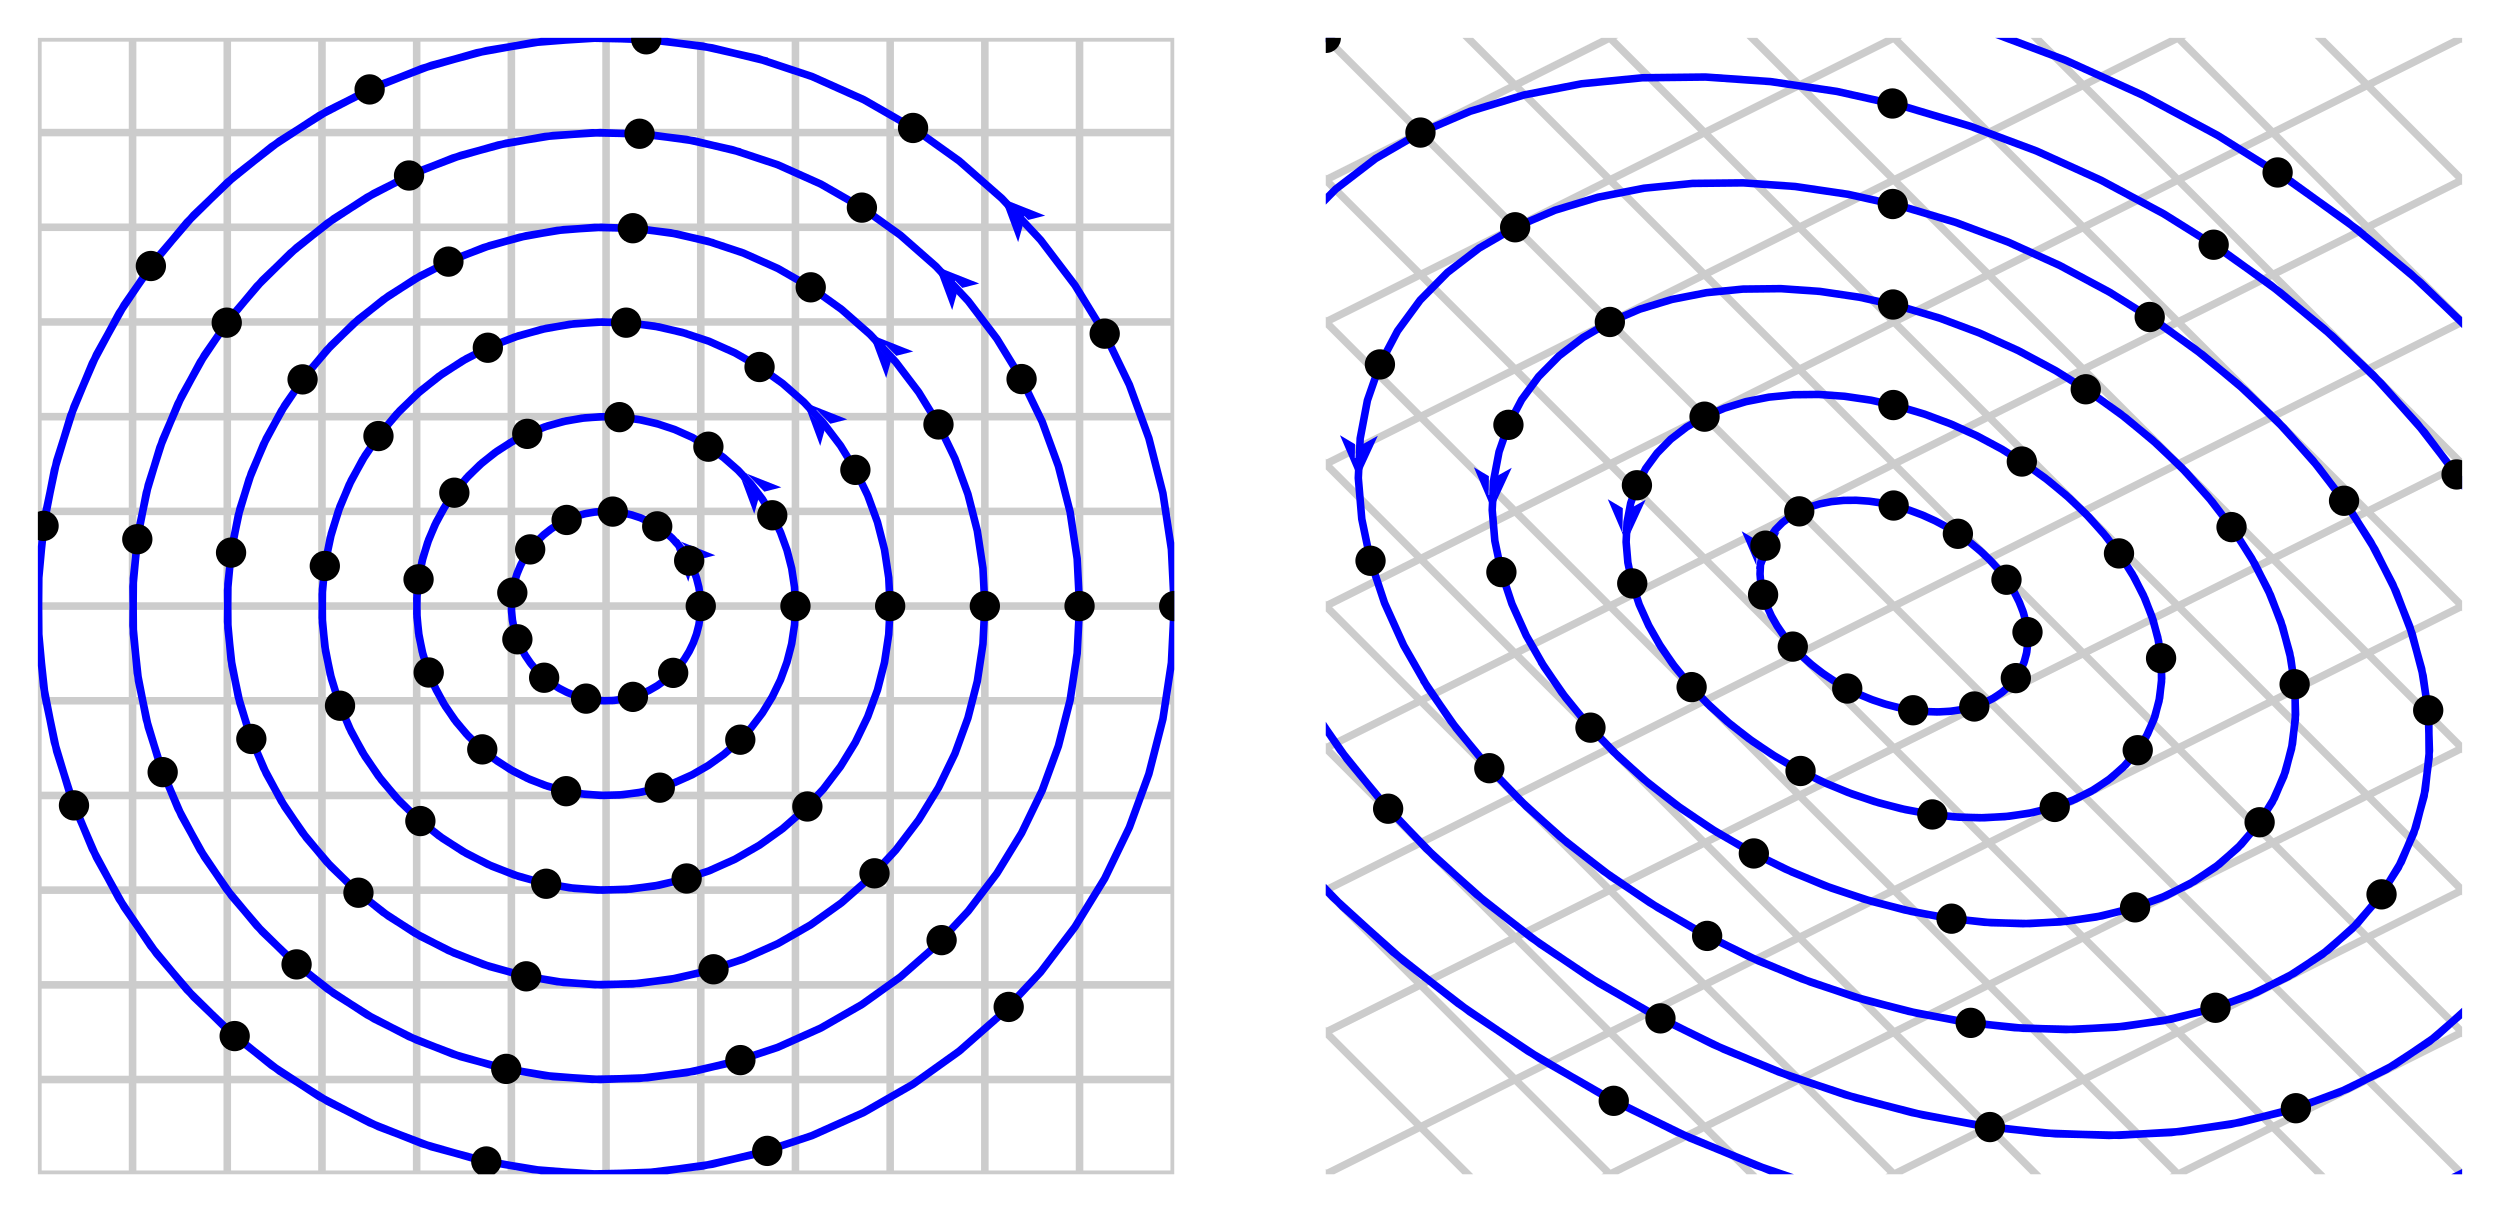 <?xml version="1.0" encoding="UTF-8"?>
<svg xmlns="http://www.w3.org/2000/svg" xmlns:xlink="http://www.w3.org/1999/xlink" width="330pt" height="160pt" viewBox="0 0 330 160" version="1.1">
<defs>
<clipPath id="clip1">
  <path d="M 5 5 L 155 5 L 155 155 L 5 155 Z M 5 5 "/>
</clipPath>
<clipPath id="clip2">
  <path d="M 5 5 L 155 5 L 155 155 L 5 155 Z M 5 5 "/>
</clipPath>
<clipPath id="clip3">
  <path d="M 5 5 L 155 5 L 155 155 L 5 155 Z M 5 5 "/>
</clipPath>
<clipPath id="clip4">
  <path d="M 153 78 L 155 78 L 155 82 L 153 82 Z M 153 78 "/>
</clipPath>
<clipPath id="clip5">
  <path d="M 83 5 L 88 5 L 88 8 L 83 8 Z M 83 5 "/>
</clipPath>
<clipPath id="clip6">
  <path d="M 5 67 L 8 67 L 8 72 L 5 72 Z M 5 67 "/>
</clipPath>
<clipPath id="clip7">
  <path d="M 62 151 L 67 151 L 67 155 L 62 155 Z M 62 151 "/>
</clipPath>
<clipPath id="clip8">
  <path d="M 175 5 L 325 5 L 325 155 L 175 155 Z M 175 5 "/>
</clipPath>
<clipPath id="clip9">
  <path d="M 175 9 L 325 9 L 325 151 L 175 151 Z M 175 9 "/>
</clipPath>
<clipPath id="clip10">
  <path d="M 175 5 L 325 5 L 325 155 L 175 155 Z M 175 5 "/>
</clipPath>
<clipPath id="clip11">
  <path d="M 322 60 L 325 60 L 325 65 L 322 65 Z M 322 60 "/>
</clipPath>
<clipPath id="clip12">
  <path d="M 175 5 L 325 5 L 325 155 L 175 155 Z M 175 5 "/>
</clipPath>
<clipPath id="clip13">
  <path d="M 175 5 L 177 5 L 177 7 L 175 7 Z M 175 5 "/>
</clipPath>
</defs>
<g id="surface1">
<g clip-path="url(#clip1)" clip-rule="nonzero">
<path style="fill:none;stroke-width:10;stroke-linecap:butt;stroke-linejoin:miter;stroke:rgb(80.077%,80.077%,80.077%);stroke-opacity:1;stroke-miterlimit:10;" d="M -450 -450 L -450 2050 M -325 -450 L -325 2050 M -200 -450 L -200 2050 M -75 -450 L -75 2050 M 50 -450 L 50 2050 M 175 -450 L 175 2050 M 300 -450 L 300 2050 M 425 -450 L 425 2050 M 550 -450 L 550 2050 M 675 -450 L 675 2050 M 800 -450 L 800 2050 M 925 -450 L 925 2050 M 1050 -450 L 1050 2050 M 1175 -450 L 1175 2050 M 1300 -450 L 1300 2050 M 1425 -450 L 1425 2050 M 1550 -450 L 1550 2050 M 1675 -450 L 1675 2050 M 1800 -450 L 1800 2050 M 1925 -450 L 1925 2050 M 2050 -450 L 2050 2050 M -450 -450 L 2050 -450 M -450 -325 L 2050 -325 M -450 -200 L 2050 -200 M -450 -75 L 2050 -75 M -450 50 L 2050 50 M -450 175 L 2050 175 M -450 300 L 2050 300 M -450 425 L 2050 425 M -450 550 L 2050 550 M -450 675 L 2050 675 M -450 800 L 2050 800 M -450 925 L 2050 925 M -450 1050 L 2050 1050 M -450 1175 L 2050 1175 M -450 1300 L 2050 1300 M -450 1425 L 2050 1425 M -450 1550 L 2050 1550 M -450 1675 L 2050 1675 M -450 1800 L 2050 1800 M -450 1925 L 2050 1925 M -450 2050 L 2050 2050 M -450 -450 L 2050 -450 L 2050 2050 L -450 2050 Z M -450 -450 " transform="matrix(0.1,0,0,-0.1,0,160)"/>
</g>
<path style=" stroke:none;fill-rule:nonzero;fill:rgb(0%,0%,100%);fill-opacity:1;" d="M 89.504 71.129 L 92.188 73.871 L 94.422 73.297 L 88.711 71.031 L 90.852 76.793 L 91.473 74.57 L 88.789 71.828 L 89.504 71.129 "/>
<path style="fill:none;stroke-width:10;stroke-linecap:butt;stroke-linejoin:miter;stroke:rgb(0%,0%,100%);stroke-opacity:1;stroke-miterlimit:10;" d="M 835.469 919.883 L 823.32 922.812 L 810.938 924.531 L 798.438 925 L 785.977 924.219 L 773.633 922.188 L 761.562 918.945 L 749.883 914.531 L 738.711 908.945 L 728.164 902.266 L 718.281 894.609 L 709.258 885.977 L 701.133 876.484 L 693.984 866.211 L 687.891 855.312 L 682.93 843.867 L 679.141 831.953 L 676.562 819.727 L 675.234 807.305 L 675.117 794.805 L 676.25 782.344 L 678.633 770.078 L 682.227 758.125 L 686.992 746.562 L 692.891 735.547 L 699.844 725.195 L 707.812 715.547 L 716.719 706.797 L 726.445 698.945 L 736.914 692.109 L 747.969 686.328 L 759.609 681.719 L 771.602 678.281 L 783.906 676.055 L 796.367 675.039 L 808.828 675.312 L 821.25 676.836 L 833.438 679.57 L 845.312 683.477 L 856.68 688.594 L 867.539 694.805 L 877.695 702.07 L 887.109 710.312 L 895.586 719.492 L 903.164 729.414 L 909.688 740.078 L 915.117 751.328 L 919.414 763.047 L 922.5 775.156 L 924.375 787.539 L 925 800 L 924.375 812.461 L 922.5 824.844 L 919.414 836.953 L 915.117 848.672 L 909.688 859.922 L 903.164 870.586 L 895.586 880.508 L 887.109 889.688 L 877.695 897.93 L 867.539 905.195 L 856.68 911.406 L 845.312 916.523 L 833.438 920.43 L 821.25 923.164 L 808.828 924.688 L 796.367 924.961 L 783.906 923.945 L 771.602 921.719 L 759.609 918.281 L 747.969 913.672 L 736.914 907.891 L 726.445 901.055 L 716.719 893.203 L 707.812 884.453 L 699.844 874.805 L 692.891 864.453 L 686.992 853.438 L 682.227 841.875 L 678.633 829.922 L 676.25 817.656 L 675.117 805.195 L 675.234 792.695 L 676.562 780.273 L 679.141 768.047 L 682.93 756.133 L 687.891 744.688 L 693.984 733.789 L 701.133 723.516 L 709.258 714.023 L 718.281 705.391 L 728.164 697.734 L 738.711 691.055 L 749.883 685.469 L 761.562 681.055 L 773.633 677.812 L 785.977 675.781 L 798.438 675 L 810.938 675.469 L 823.32 677.188 L 835.469 680.117 " transform="matrix(0.1,0,0,-0.1,0,160)"/>
<path style=" stroke:none;fill-rule:nonzero;fill:rgb(0%,0%,0%);fill-opacity:1;" d="M 94.5 80 C 94.5 78.895 93.605 78 92.5 78 C 91.395 78 90.5 78.895 90.5 80 C 90.5 81.105 91.395 82 92.5 82 C 93.605 82 94.5 81.105 94.5 80 "/>
<path style=" stroke:none;fill-rule:nonzero;fill:rgb(0%,0%,0%);fill-opacity:1;" d="M 92.969 74.008 C 92.969 72.902 92.074 72.008 90.969 72.008 C 89.863 72.008 88.969 72.902 88.969 74.008 C 88.969 75.113 89.863 76.008 90.969 76.008 C 92.074 76.008 92.969 75.113 92.969 74.008 "/>
<path style=" stroke:none;fill-rule:nonzero;fill:rgb(0%,0%,0%);fill-opacity:1;" d="M 88.754 69.48 C 88.754 68.379 87.859 67.48 86.754 67.48 C 85.648 67.48 84.754 68.379 84.754 69.48 C 84.754 70.586 85.648 71.48 86.754 71.48 C 87.859 71.48 88.754 70.586 88.754 69.48 "/>
<path style=" stroke:none;fill-rule:nonzero;fill:rgb(0%,0%,0%);fill-opacity:1;" d="M 82.883 67.531 C 82.883 66.426 81.988 65.531 80.883 65.531 C 79.781 65.531 78.883 66.426 78.883 67.531 C 78.883 68.637 79.781 69.531 80.883 69.531 C 81.988 69.531 82.883 68.637 82.883 67.531 "/>
<path style=" stroke:none;fill-rule:nonzero;fill:rgb(0%,0%,0%);fill-opacity:1;" d="M 76.797 68.633 C 76.797 67.531 75.902 66.633 74.797 66.633 C 73.695 66.633 72.797 67.531 72.797 68.633 C 72.797 69.738 73.695 70.633 74.797 70.633 C 75.902 70.633 76.797 69.738 76.797 68.633 "/>
<path style=" stroke:none;fill-rule:nonzero;fill:rgb(0%,0%,0%);fill-opacity:1;" d="M 71.984 72.52 C 71.984 71.414 71.09 70.52 69.984 70.52 C 68.883 70.52 67.984 71.414 67.984 72.52 C 67.984 73.625 68.883 74.52 69.984 74.52 C 71.09 74.52 71.984 73.625 71.984 72.52 "/>
<path style=" stroke:none;fill-rule:nonzero;fill:rgb(0%,0%,0%);fill-opacity:1;" d="M 69.625 78.234 C 69.625 77.133 68.73 76.234 67.625 76.234 C 66.52 76.234 65.625 77.133 65.625 78.234 C 65.625 79.34 66.52 80.234 67.625 80.234 C 68.73 80.234 69.625 79.34 69.625 78.234 "/>
<path style=" stroke:none;fill-rule:nonzero;fill:rgb(0%,0%,0%);fill-opacity:1;" d="M 70.293 84.387 C 70.293 83.281 69.398 82.387 68.293 82.387 C 67.191 82.387 66.293 83.281 66.293 84.387 C 66.293 85.488 67.191 86.387 68.293 86.387 C 69.398 86.387 70.293 85.488 70.293 84.387 "/>
<path style=" stroke:none;fill-rule:nonzero;fill:rgb(0%,0%,0%);fill-opacity:1;" d="M 73.828 89.461 C 73.828 88.355 72.934 87.461 71.828 87.461 C 70.727 87.461 69.828 88.355 69.828 89.461 C 69.828 90.566 70.727 91.461 71.828 91.461 C 72.934 91.461 73.828 90.566 73.828 89.461 "/>
<path style=" stroke:none;fill-rule:nonzero;fill:rgb(0%,0%,0%);fill-opacity:1;" d="M 79.363 92.219 C 79.363 91.113 78.469 90.219 77.363 90.219 C 76.262 90.219 75.363 91.113 75.363 92.219 C 75.363 93.324 76.262 94.219 77.363 94.219 C 78.469 94.219 79.363 93.324 79.363 92.219 "/>
<path style=" stroke:none;fill-rule:nonzero;fill:rgb(0%,0%,0%);fill-opacity:1;" d="M 85.547 91.988 C 85.547 90.883 84.652 89.988 83.547 89.988 C 82.441 89.988 81.547 90.883 81.547 91.988 C 81.547 93.09 82.441 93.988 83.547 93.988 C 84.652 93.988 85.547 93.09 85.547 91.988 "/>
<path style=" stroke:none;fill-rule:nonzero;fill:rgb(0%,0%,0%);fill-opacity:1;" d="M 90.859 88.82 C 90.859 87.715 89.965 86.82 88.859 86.82 C 87.754 86.82 86.859 87.715 86.859 88.82 C 86.859 89.922 87.754 90.82 88.859 90.82 C 89.965 90.82 90.859 89.922 90.859 88.82 "/>
<path style=" stroke:none;fill-rule:nonzero;fill:rgb(0%,0%,100%);fill-opacity:1;" d="M 98.648 62.609 L 100.895 64.902 L 103.133 64.328 L 97.418 62.066 L 99.559 67.828 L 100.184 65.602 L 97.934 63.309 L 98.648 62.609 "/>
<path style="fill:none;stroke-width:10;stroke-linecap:butt;stroke-linejoin:miter;stroke:rgb(0%,0%,100%);stroke-opacity:1;stroke-miterlimit:10;" d="M 870.898 1039.727 L 846.641 1045.625 L 821.875 1049.023 L 796.914 1049.961 L 771.953 1048.438 L 747.305 1044.375 L 723.164 1037.891 L 699.805 1029.023 L 677.422 1017.891 L 656.289 1004.57 L 636.602 989.18 L 618.516 971.953 L 602.266 952.969 L 587.969 932.461 L 575.82 910.625 L 565.898 887.695 L 558.32 863.906 L 553.125 839.453 L 550.43 814.609 L 550.234 789.609 L 552.5 764.727 L 557.266 740.195 L 564.453 716.25 L 573.984 693.164 L 585.781 671.133 L 599.727 650.391 L 615.664 631.133 L 633.438 613.555 L 652.891 597.891 L 673.789 584.18 L 695.977 572.695 L 719.18 563.438 L 743.203 556.523 L 767.773 552.07 L 792.695 550.117 L 817.695 550.625 L 842.5 553.633 L 866.875 559.102 L 890.586 566.992 L 913.398 577.188 L 935.078 589.648 L 955.391 604.18 L 974.18 620.664 L 991.211 638.945 L 1006.328 658.828 L 1019.375 680.156 L 1030.273 702.656 L 1038.828 726.133 L 1045.039 750.312 L 1048.75 775.039 L 1050 800 L 1048.75 824.961 L 1045.039 849.688 L 1038.828 873.867 L 1030.273 897.344 L 1019.375 919.844 L 1006.328 941.172 L 991.211 961.055 L 974.18 979.336 L 955.391 995.82 L 935.078 1010.352 L 913.398 1022.812 L 890.586 1033.008 L 866.875 1040.898 L 842.5 1046.367 L 817.695 1049.375 L 792.695 1049.883 L 767.773 1047.93 L 743.203 1043.477 L 719.18 1036.562 L 695.977 1027.305 L 673.789 1015.781 L 652.891 1002.148 L 633.438 986.445 L 615.664 968.867 L 599.727 949.609 L 585.781 928.867 L 573.984 906.836 L 564.453 883.75 L 557.266 859.805 L 552.5 835.273 L 550.234 810.391 L 550.43 785.391 L 553.125 760.547 L 558.32 736.094 L 565.898 712.305 L 575.82 689.375 L 587.969 667.539 L 602.266 647.031 L 618.516 628.047 L 636.602 610.82 L 656.289 595.43 L 677.422 582.109 L 699.805 570.938 L 723.164 562.109 L 747.305 555.625 L 771.953 551.562 L 796.914 550.039 L 821.875 550.938 L 846.641 554.375 L 870.898 560.273 " transform="matrix(0.1,0,0,-0.1,0,160)"/>
<path style=" stroke:none;fill-rule:nonzero;fill:rgb(0%,0%,0%);fill-opacity:1;" d="M 107 80 C 107 78.895 106.105 78 105 78 C 103.895 78 103 78.895 103 80 C 103 81.105 103.895 82 105 82 C 106.105 82 107 81.105 107 80 "/>
<path style=" stroke:none;fill-rule:nonzero;fill:rgb(0%,0%,0%);fill-opacity:1;" d="M 103.938 68.016 C 103.938 66.91 103.043 66.016 101.938 66.016 C 100.836 66.016 99.941 66.91 99.941 68.016 C 99.941 69.117 100.836 70.016 101.938 70.016 C 103.043 70.016 103.938 69.117 103.938 68.016 "/>
<path style=" stroke:none;fill-rule:nonzero;fill:rgb(0%,0%,0%);fill-opacity:1;" d="M 95.508 58.965 C 95.508 57.859 94.613 56.965 93.508 56.965 C 92.402 56.965 91.508 57.859 91.508 58.965 C 91.508 60.066 92.402 60.965 93.508 60.965 C 94.613 60.965 95.508 60.066 95.508 58.965 "/>
<path style=" stroke:none;fill-rule:nonzero;fill:rgb(0%,0%,0%);fill-opacity:1;" d="M 83.77 55.062 C 83.77 53.957 82.871 53.062 81.77 53.062 C 80.664 53.062 79.77 53.957 79.77 55.062 C 79.77 56.168 80.664 57.062 81.77 57.062 C 82.871 57.062 83.77 56.168 83.77 55.062 "/>
<path style=" stroke:none;fill-rule:nonzero;fill:rgb(0%,0%,0%);fill-opacity:1;" d="M 71.598 57.27 C 71.598 56.164 70.699 55.27 69.598 55.27 C 68.492 55.27 67.598 56.164 67.598 57.27 C 67.598 58.371 68.492 59.27 69.598 59.27 C 70.699 59.27 71.598 58.371 71.598 57.27 "/>
<path style=" stroke:none;fill-rule:nonzero;fill:rgb(0%,0%,0%);fill-opacity:1;" d="M 61.973 65.039 C 61.973 63.934 61.078 63.039 59.973 63.039 C 58.867 63.039 57.973 63.934 57.973 65.039 C 57.973 66.145 58.867 67.039 59.973 67.039 C 61.078 67.039 61.973 66.145 61.973 65.039 "/>
<path style=" stroke:none;fill-rule:nonzero;fill:rgb(0%,0%,0%);fill-opacity:1;" d="M 57.25 76.473 C 57.25 75.367 56.355 74.473 55.25 74.473 C 54.145 74.473 53.25 75.367 53.25 76.473 C 53.25 77.578 54.145 78.473 55.25 78.473 C 56.355 78.473 57.25 77.578 57.25 76.473 "/>
<path style=" stroke:none;fill-rule:nonzero;fill:rgb(0%,0%,0%);fill-opacity:1;" d="M 58.59 88.77 C 58.59 87.664 57.691 86.77 56.59 86.77 C 55.484 86.77 54.59 87.664 54.59 88.77 C 54.59 89.875 55.484 90.77 56.59 90.77 C 57.691 90.77 58.59 89.875 58.59 88.77 "/>
<path style=" stroke:none;fill-rule:nonzero;fill:rgb(0%,0%,0%);fill-opacity:1;" d="M 65.66 98.918 C 65.66 97.816 64.766 96.918 63.66 96.918 C 62.555 96.918 61.66 97.816 61.66 98.918 C 61.66 100.023 62.555 100.918 63.66 100.918 C 64.766 100.918 65.66 100.023 65.66 98.918 "/>
<path style=" stroke:none;fill-rule:nonzero;fill:rgb(0%,0%,0%);fill-opacity:1;" d="M 76.73 104.438 C 76.73 103.332 75.836 102.438 74.73 102.438 C 73.625 102.438 72.73 103.332 72.73 104.438 C 72.73 105.543 73.625 106.438 74.73 106.438 C 75.836 106.438 76.73 105.543 76.73 104.438 "/>
<path style=" stroke:none;fill-rule:nonzero;fill:rgb(0%,0%,0%);fill-opacity:1;" d="M 89.09 103.973 C 89.09 102.867 88.195 101.973 87.09 101.973 C 85.988 101.973 85.09 102.867 85.09 103.973 C 85.09 105.078 85.988 105.973 87.09 105.973 C 88.195 105.973 89.09 105.078 89.09 103.973 "/>
<path style=" stroke:none;fill-rule:nonzero;fill:rgb(0%,0%,0%);fill-opacity:1;" d="M 99.719 97.641 C 99.719 96.535 98.82 95.641 97.719 95.641 C 96.613 95.641 95.719 96.535 95.719 97.641 C 95.719 98.742 96.613 99.641 97.719 99.641 C 98.82 99.641 99.719 98.742 99.719 97.641 "/>
<path style=" stroke:none;fill-rule:nonzero;fill:rgb(0%,0%,100%);fill-opacity:1;" d="M 107.797 54.09 L 109.605 55.938 L 111.84 55.359 L 106.129 53.098 L 108.27 58.859 L 108.891 56.637 L 107.082 54.789 L 107.797 54.09 "/>
<path style="fill:none;stroke-width:10;stroke-linecap:butt;stroke-linejoin:miter;stroke:rgb(0%,0%,100%);stroke-opacity:1;stroke-miterlimit:10;" d="M 906.367 1159.609 L 869.922 1168.438 L 832.812 1173.555 L 795.352 1174.961 L 757.93 1172.617 L 720.938 1166.562 L 684.766 1156.836 L 649.688 1143.555 L 616.133 1126.836 L 584.453 1106.875 L 554.883 1083.789 L 527.773 1057.891 L 503.398 1029.453 L 481.953 998.672 L 463.711 965.938 L 448.828 931.562 L 437.461 895.82 L 429.688 859.141 L 425.625 821.875 L 425.312 784.414 L 428.75 747.07 L 435.898 710.273 L 446.68 674.375 L 460.977 639.727 L 478.672 606.68 L 499.57 575.586 L 523.477 546.719 L 550.156 520.352 L 579.297 496.797 L 610.703 476.289 L 643.945 459.023 L 678.75 445.156 L 714.805 434.805 L 751.68 428.125 L 789.062 425.156 L 826.523 425.938 L 863.75 430.469 L 900.312 438.672 L 935.898 450.469 L 970.117 465.781 L 1002.617 484.453 L 1033.125 506.25 L 1061.289 530.977 L 1086.836 558.438 L 1109.492 588.242 L 1129.102 620.234 L 1145.391 653.984 L 1158.242 689.18 L 1167.539 725.508 L 1173.125 762.578 L 1175 800 L 1173.125 837.422 L 1167.539 874.492 L 1158.242 910.82 L 1145.391 946.016 L 1129.102 979.766 L 1109.492 1011.758 L 1086.836 1041.562 L 1061.289 1069.023 L 1033.125 1093.75 L 1002.617 1115.547 L 970.117 1134.219 L 935.898 1149.531 L 900.312 1161.328 L 863.75 1169.531 L 826.523 1174.062 L 789.062 1174.844 L 751.68 1171.875 L 714.805 1165.195 L 678.75 1154.844 L 643.945 1140.977 L 610.703 1123.711 L 579.297 1103.203 L 550.156 1079.648 L 523.477 1053.281 L 499.57 1024.414 L 478.672 993.32 L 460.977 960.273 L 446.68 925.625 L 435.898 889.727 L 428.75 852.93 L 425.312 815.586 L 425.625 778.125 L 429.688 740.859 L 437.461 704.18 L 448.828 668.438 L 463.711 634.062 L 481.953 601.328 L 503.398 570.547 L 527.773 542.07 L 554.883 516.211 L 584.453 493.164 L 616.133 473.164 L 649.688 456.445 L 684.766 443.164 L 720.938 433.438 L 757.93 427.383 L 795.352 425.039 L 832.812 426.445 L 869.922 431.562 L 906.367 440.391 " transform="matrix(0.1,0,0,-0.1,0,160)"/>
<path style=" stroke:none;fill-rule:nonzero;fill:rgb(0%,0%,0%);fill-opacity:1;" d="M 119.5 80 C 119.5 78.895 118.605 78 117.5 78 C 116.395 78 115.5 78.895 115.5 80 C 115.5 81.105 116.395 82 117.5 82 C 118.605 82 119.5 81.105 119.5 80 "/>
<path style=" stroke:none;fill-rule:nonzero;fill:rgb(0%,0%,0%);fill-opacity:1;" d="M 114.91 62.023 C 114.91 60.918 114.016 60.023 112.91 60.023 C 111.805 60.023 110.91 60.918 110.91 62.023 C 110.91 63.125 111.805 64.023 112.91 64.023 C 114.016 64.023 114.91 63.125 114.91 62.023 "/>
<path style=" stroke:none;fill-rule:nonzero;fill:rgb(0%,0%,0%);fill-opacity:1;" d="M 102.262 48.445 C 102.262 47.34 101.367 46.445 100.262 46.445 C 99.156 46.445 98.262 47.34 98.262 48.445 C 98.262 49.551 99.156 50.445 100.262 50.445 C 101.367 50.445 102.262 49.551 102.262 48.445 "/>
<path style=" stroke:none;fill-rule:nonzero;fill:rgb(0%,0%,0%);fill-opacity:1;" d="M 84.652 42.594 C 84.652 41.488 83.758 40.594 82.652 40.594 C 81.547 40.594 80.652 41.488 80.652 42.594 C 80.652 43.699 81.547 44.594 82.652 44.594 C 83.758 44.594 84.652 43.699 84.652 42.594 "/>
<path style=" stroke:none;fill-rule:nonzero;fill:rgb(0%,0%,0%);fill-opacity:1;" d="M 66.395 45.902 C 66.395 44.797 65.5 43.902 64.395 43.902 C 63.289 43.902 62.395 44.797 62.395 45.902 C 62.395 47.008 63.289 47.902 64.395 47.902 C 65.5 47.902 66.395 47.008 66.395 45.902 "/>
<path style=" stroke:none;fill-rule:nonzero;fill:rgb(0%,0%,0%);fill-opacity:1;" d="M 51.957 57.559 C 51.957 56.453 51.062 55.559 49.957 55.559 C 48.852 55.559 47.957 56.453 47.957 57.559 C 47.957 58.66 48.852 59.559 49.957 59.559 C 51.062 59.559 51.957 58.66 51.957 57.559 "/>
<path style=" stroke:none;fill-rule:nonzero;fill:rgb(0%,0%,0%);fill-opacity:1;" d="M 44.875 74.707 C 44.875 73.602 43.98 72.707 42.875 72.707 C 41.77 72.707 40.875 73.602 40.875 74.707 C 40.875 75.812 41.77 76.707 42.875 76.707 C 43.98 76.707 44.875 75.812 44.875 74.707 "/>
<path style=" stroke:none;fill-rule:nonzero;fill:rgb(0%,0%,0%);fill-opacity:1;" d="M 46.883 93.156 C 46.883 92.051 45.988 91.156 44.883 91.156 C 43.777 91.156 42.883 92.051 42.883 93.156 C 42.883 94.258 43.777 95.156 44.883 95.156 C 45.988 95.156 46.883 94.258 46.883 93.156 "/>
<path style=" stroke:none;fill-rule:nonzero;fill:rgb(0%,0%,0%);fill-opacity:1;" d="M 57.488 108.379 C 57.488 107.277 56.594 106.379 55.488 106.379 C 54.383 106.379 53.488 107.277 53.488 108.379 C 53.488 109.484 54.383 110.379 55.488 110.379 C 56.594 110.379 57.488 109.484 57.488 108.379 "/>
<path style=" stroke:none;fill-rule:nonzero;fill:rgb(0%,0%,0%);fill-opacity:1;" d="M 74.094 116.656 C 74.094 115.551 73.199 114.656 72.094 114.656 C 70.992 114.656 70.094 115.551 70.094 116.656 C 70.094 117.762 70.992 118.656 72.094 118.656 C 73.199 118.656 74.094 117.762 74.094 116.656 "/>
<path style=" stroke:none;fill-rule:nonzero;fill:rgb(0%,0%,0%);fill-opacity:1;" d="M 92.637 115.961 C 92.637 114.855 91.742 113.961 90.637 113.961 C 89.531 113.961 88.637 114.855 88.637 115.961 C 88.637 117.062 89.531 117.961 90.637 117.961 C 91.742 117.961 92.637 117.062 92.637 115.961 "/>
<path style=" stroke:none;fill-rule:nonzero;fill:rgb(0%,0%,0%);fill-opacity:1;" d="M 108.574 106.457 C 108.574 105.352 107.68 104.457 106.574 104.457 C 105.469 104.457 104.574 105.352 104.574 106.457 C 104.574 107.562 105.469 108.457 106.574 108.457 C 107.68 108.457 108.574 107.562 108.574 106.457 "/>
<path style=" stroke:none;fill-rule:nonzero;fill:rgb(0%,0%,100%);fill-opacity:1;" d="M 116.941 45.566 L 118.312 46.969 L 120.551 46.395 L 114.836 44.133 L 116.977 49.895 L 117.598 47.668 L 116.227 46.27 L 116.941 45.566 "/>
<path style="fill:none;stroke-width:10;stroke-linecap:butt;stroke-linejoin:miter;stroke:rgb(0%,0%,100%);stroke-opacity:1;stroke-miterlimit:10;" d="M 941.836 1279.453 L 893.242 1291.211 L 843.75 1298.086 L 793.789 1299.961 L 743.906 1296.836 L 694.609 1288.789 L 646.328 1275.781 L 599.609 1258.086 L 554.883 1235.781 L 512.578 1209.141 L 473.164 1178.398 L 437.031 1143.867 L 404.531 1105.938 L 375.938 1064.922 L 351.602 1021.25 L 331.758 975.391 L 316.602 927.773 L 306.25 878.867 L 300.859 829.18 L 300.43 779.219 L 305 729.453 L 314.531 680.391 L 328.906 632.5 L 347.969 586.328 L 371.562 542.266 L 399.414 500.781 L 431.289 462.266 L 466.875 427.148 L 505.742 395.742 L 547.578 368.398 L 591.914 345.352 L 638.359 326.836 L 686.406 313.086 L 735.586 304.18 L 785.391 300.234 L 835.352 301.25 L 885 307.266 L 933.75 318.242 L 981.172 333.984 L 1026.797 354.414 L 1070.156 379.258 L 1110.781 408.32 L 1148.359 441.328 L 1182.422 477.891 L 1212.656 517.695 L 1238.789 560.273 L 1260.547 605.273 L 1277.656 652.227 L 1290.039 700.664 L 1297.5 750.078 L 1300 800 L 1297.5 849.922 L 1290.039 899.336 L 1277.656 947.773 L 1260.547 994.727 L 1238.789 1039.727 L 1212.656 1082.305 L 1182.422 1122.109 L 1148.359 1158.672 L 1110.781 1191.641 L 1070.156 1220.742 L 1026.797 1245.625 L 981.172 1266.016 L 933.75 1281.797 L 885 1292.734 L 835.352 1298.75 L 785.391 1299.805 L 735.586 1295.82 L 686.406 1286.914 L 638.359 1273.164 L 591.914 1254.648 L 547.578 1231.602 L 505.742 1204.258 L 466.875 1172.852 L 431.289 1137.734 L 399.414 1099.219 L 371.562 1057.734 L 347.969 1013.672 L 328.906 967.5 L 314.531 919.609 L 305 870.547 L 300.43 820.781 L 300.859 770.82 L 306.25 721.133 L 316.602 672.227 L 331.758 624.609 L 351.602 578.75 L 375.938 535.078 L 404.531 494.062 L 437.031 456.133 L 473.164 421.602 L 512.578 390.859 L 554.883 364.219 L 599.609 341.914 L 646.328 324.18 L 694.609 311.25 L 743.906 303.164 L 793.789 300.039 L 843.75 301.914 L 893.242 308.789 L 941.836 320.547 " transform="matrix(0.1,0,0,-0.1,0,160)"/>
<path style=" stroke:none;fill-rule:nonzero;fill:rgb(0%,0%,0%);fill-opacity:1;" d="M 132 80 C 132 78.895 131.105 78 130 78 C 128.895 78 128 78.895 128 80 C 128 81.105 128.895 82 130 82 C 131.105 82 132 81.105 132 80 "/>
<path style=" stroke:none;fill-rule:nonzero;fill:rgb(0%,0%,0%);fill-opacity:1;" d="M 125.879 56.027 C 125.879 54.926 124.984 54.027 123.879 54.027 C 122.773 54.027 121.879 54.926 121.879 56.027 C 121.879 57.133 122.773 58.027 123.879 58.027 C 124.984 58.027 125.879 57.133 125.879 56.027 "/>
<path style=" stroke:none;fill-rule:nonzero;fill:rgb(0%,0%,0%);fill-opacity:1;" d="M 109.016 37.926 C 109.016 36.82 108.121 35.926 107.016 35.926 C 105.91 35.926 105.016 36.82 105.016 37.926 C 105.016 39.031 105.91 39.926 107.016 39.926 C 108.121 39.926 109.016 39.031 109.016 37.926 "/>
<path style=" stroke:none;fill-rule:nonzero;fill:rgb(0%,0%,0%);fill-opacity:1;" d="M 85.535 30.125 C 85.535 29.02 84.641 28.125 83.535 28.125 C 82.434 28.125 81.535 29.02 81.535 30.125 C 81.535 31.23 82.434 32.125 83.535 32.125 C 84.641 32.125 85.535 31.23 85.535 30.125 "/>
<path style=" stroke:none;fill-rule:nonzero;fill:rgb(0%,0%,0%);fill-opacity:1;" d="M 61.191 34.535 C 61.191 33.43 60.297 32.535 59.191 32.535 C 58.09 32.535 57.191 33.43 57.191 34.535 C 57.191 35.641 58.09 36.535 59.191 36.535 C 60.297 36.535 61.191 35.641 61.191 34.535 "/>
<path style=" stroke:none;fill-rule:nonzero;fill:rgb(0%,0%,0%);fill-opacity:1;" d="M 41.941 50.078 C 41.941 48.973 41.047 48.078 39.941 48.078 C 38.84 48.078 37.941 48.973 37.941 50.078 C 37.941 51.18 38.84 52.078 39.941 52.078 C 41.047 52.078 41.941 51.18 41.941 50.078 "/>
<path style=" stroke:none;fill-rule:nonzero;fill:rgb(0%,0%,0%);fill-opacity:1;" d="M 32.5 72.945 C 32.5 71.84 31.605 70.945 30.5 70.945 C 29.395 70.945 28.5 71.84 28.5 72.945 C 28.5 74.047 29.395 74.945 30.5 74.945 C 31.605 74.945 32.5 74.047 32.5 72.945 "/>
<path style=" stroke:none;fill-rule:nonzero;fill:rgb(0%,0%,0%);fill-opacity:1;" d="M 35.176 97.539 C 35.176 96.434 34.281 95.539 33.176 95.539 C 32.074 95.539 31.176 96.434 31.176 97.539 C 31.176 98.645 32.074 99.539 33.176 99.539 C 34.281 99.539 35.176 98.645 35.176 97.539 "/>
<path style=" stroke:none;fill-rule:nonzero;fill:rgb(0%,0%,0%);fill-opacity:1;" d="M 49.316 117.84 C 49.316 116.734 48.422 115.84 47.316 115.84 C 46.215 115.84 45.316 116.734 45.316 117.84 C 45.316 118.945 46.215 119.84 47.316 119.84 C 48.422 119.84 49.316 118.945 49.316 117.84 "/>
<path style=" stroke:none;fill-rule:nonzero;fill:rgb(0%,0%,0%);fill-opacity:1;" d="M 71.461 128.875 C 71.461 127.773 70.566 126.875 69.461 126.875 C 68.355 126.875 67.461 127.773 67.461 128.875 C 67.461 129.98 68.355 130.875 69.461 130.875 C 70.566 130.875 71.461 129.98 71.461 128.875 "/>
<path style=" stroke:none;fill-rule:nonzero;fill:rgb(0%,0%,0%);fill-opacity:1;" d="M 96.184 127.945 C 96.184 126.844 95.289 125.945 94.184 125.945 C 93.078 125.945 92.184 126.844 92.184 127.945 C 92.184 129.051 93.078 129.945 94.184 129.945 C 95.289 129.945 96.184 129.051 96.184 127.945 "/>
<path style=" stroke:none;fill-rule:nonzero;fill:rgb(0%,0%,0%);fill-opacity:1;" d="M 117.434 115.277 C 117.434 114.172 116.539 113.277 115.434 113.277 C 114.328 113.277 113.434 114.172 113.434 115.277 C 113.434 116.383 114.328 117.277 115.434 117.277 C 116.539 117.277 117.434 116.383 117.434 115.277 "/>
<path style=" stroke:none;fill-rule:nonzero;fill:rgb(0%,0%,100%);fill-opacity:1;" d="M 126.09 37.047 L 127.023 38.004 L 129.258 37.426 L 123.543 35.164 L 125.688 40.926 L 126.309 38.703 L 125.371 37.746 L 126.09 37.047 "/>
<g clip-path="url(#clip2)" clip-rule="nonzero">
<path style="fill:none;stroke-width:10;stroke-linecap:butt;stroke-linejoin:miter;stroke:rgb(0%,0%,100%);stroke-opacity:1;stroke-miterlimit:10;" d="M 977.305 1399.336 L 916.562 1414.023 L 854.688 1422.617 L 792.266 1424.961 L 729.922 1421.055 L 668.242 1410.977 L 607.93 1394.766 L 549.492 1372.617 L 493.594 1344.727 L 440.742 1311.406 L 391.484 1273.008 L 346.289 1229.844 L 305.664 1182.422 L 269.922 1131.133 L 239.531 1076.562 L 214.727 1019.258 L 195.742 959.727 L 182.812 898.594 L 176.055 836.484 L 175.547 774.023 L 181.25 711.797 L 193.164 650.469 L 211.094 590.625 L 234.961 532.891 L 264.453 477.812 L 299.297 425.938 L 339.141 377.852 L 383.594 333.945 L 432.188 294.688 L 484.492 260.508 L 539.922 231.68 L 597.93 208.555 L 658.008 191.328 L 719.492 180.195 L 781.758 175.273 L 844.219 176.562 L 906.211 184.102 L 967.188 197.773 L 1026.484 217.461 L 1083.516 243.008 L 1137.695 274.062 L 1188.516 310.43 L 1235.43 351.641 L 1278.047 397.344 L 1315.859 447.109 L 1348.477 500.352 L 1375.664 556.602 L 1397.109 615.312 L 1412.539 675.82 L 1421.875 737.617 L 1425 800 L 1421.875 862.383 L 1412.539 924.18 L 1397.109 984.688 L 1375.664 1043.398 L 1348.477 1099.648 L 1315.859 1152.891 L 1278.047 1202.656 L 1235.43 1248.359 L 1188.516 1289.57 L 1137.695 1325.938 L 1083.516 1356.992 L 1026.484 1382.539 L 967.188 1402.227 L 906.211 1415.898 L 844.219 1423.438 L 781.758 1424.727 L 719.492 1419.805 L 658.008 1408.672 L 597.93 1391.445 L 539.922 1368.32 L 484.492 1339.492 L 432.188 1305.312 L 383.594 1266.055 L 339.141 1222.148 L 299.297 1174.062 L 264.453 1122.188 L 234.961 1067.109 L 211.094 1009.375 L 193.164 949.531 L 181.25 888.203 L 175.547 825.977 L 176.055 763.516 L 182.812 701.406 L 195.742 640.273 L 214.727 580.781 L 239.531 523.438 L 269.922 468.867 L 305.664 417.578 L 346.289 370.156 L 391.484 326.992 L 440.742 288.594 L 493.594 255.273 L 549.492 227.383 L 607.93 205.234 L 668.242 189.062 L 729.922 178.945 L 792.266 175.039 L 854.688 177.383 L 916.562 185.977 L 977.305 200.664 " transform="matrix(0.1,0,0,-0.1,0,160)"/>
</g>
<path style=" stroke:none;fill-rule:nonzero;fill:rgb(0%,0%,0%);fill-opacity:1;" d="M 144.5 80 C 144.5 78.895 143.605 78 142.5 78 C 141.395 78 140.5 78.895 140.5 80 C 140.5 81.105 141.395 82 142.5 82 C 143.605 82 144.5 81.105 144.5 80 "/>
<path style=" stroke:none;fill-rule:nonzero;fill:rgb(0%,0%,0%);fill-opacity:1;" d="M 136.848 50.035 C 136.848 48.93 135.953 48.035 134.848 48.035 C 133.742 48.035 132.848 48.93 132.848 50.035 C 132.848 51.141 133.742 52.035 134.848 52.035 C 135.953 52.035 136.848 51.141 136.848 50.035 "/>
<path style=" stroke:none;fill-rule:nonzero;fill:rgb(0%,0%,0%);fill-opacity:1;" d="M 115.77 27.406 C 115.77 26.305 114.871 25.406 113.77 25.406 C 112.664 25.406 111.77 26.305 111.77 27.406 C 111.77 28.512 112.664 29.406 113.77 29.406 C 114.871 29.406 115.77 28.512 115.77 27.406 "/>
<path style=" stroke:none;fill-rule:nonzero;fill:rgb(0%,0%,0%);fill-opacity:1;" d="M 86.422 17.656 C 86.422 16.551 85.527 15.656 84.422 15.656 C 83.316 15.656 82.422 16.551 82.422 17.656 C 82.422 18.762 83.316 19.656 84.422 19.656 C 85.527 19.656 86.422 18.762 86.422 17.656 "/>
<path style=" stroke:none;fill-rule:nonzero;fill:rgb(0%,0%,0%);fill-opacity:1;" d="M 55.992 23.168 C 55.992 22.062 55.094 21.168 53.992 21.168 C 52.887 21.168 51.992 22.062 51.992 23.168 C 51.992 24.273 52.887 25.168 53.992 25.168 C 55.094 25.168 55.992 24.273 55.992 23.168 "/>
<path style=" stroke:none;fill-rule:nonzero;fill:rgb(0%,0%,0%);fill-opacity:1;" d="M 31.93 42.594 C 31.93 41.492 31.031 40.594 29.93 40.594 C 28.824 40.594 27.93 41.492 27.93 42.594 C 27.93 43.699 28.824 44.594 29.93 44.594 C 31.031 44.594 31.93 43.699 31.93 42.594 "/>
<path style=" stroke:none;fill-rule:nonzero;fill:rgb(0%,0%,0%);fill-opacity:1;" d="M 20.125 71.18 C 20.125 70.074 19.23 69.18 18.125 69.18 C 17.02 69.18 16.125 70.074 16.125 71.18 C 16.125 72.285 17.02 73.18 18.125 73.18 C 19.23 73.18 20.125 72.285 20.125 71.18 "/>
<path style=" stroke:none;fill-rule:nonzero;fill:rgb(0%,0%,0%);fill-opacity:1;" d="M 23.473 101.922 C 23.473 100.82 22.578 99.922 21.473 99.922 C 20.367 99.922 19.473 100.82 19.473 101.922 C 19.473 103.027 20.367 103.922 21.473 103.922 C 22.578 103.922 23.473 103.027 23.473 101.922 "/>
<path style=" stroke:none;fill-rule:nonzero;fill:rgb(0%,0%,0%);fill-opacity:1;" d="M 41.148 127.301 C 41.148 126.195 40.254 125.301 39.148 125.301 C 38.043 125.301 37.148 126.195 37.148 127.301 C 37.148 128.406 38.043 129.301 39.148 129.301 C 40.254 129.301 41.148 128.406 41.148 127.301 "/>
<path style=" stroke:none;fill-rule:nonzero;fill:rgb(0%,0%,0%);fill-opacity:1;" d="M 68.824 141.094 C 68.824 139.992 67.93 139.094 66.824 139.094 C 65.719 139.094 64.824 139.992 64.824 141.094 C 64.824 142.199 65.719 143.094 66.824 143.094 C 67.93 143.094 68.824 142.199 68.824 141.094 "/>
<path style=" stroke:none;fill-rule:nonzero;fill:rgb(0%,0%,0%);fill-opacity:1;" d="M 99.73 139.934 C 99.73 138.828 98.832 137.934 97.73 137.934 C 96.625 137.934 95.73 138.828 95.73 139.934 C 95.73 141.039 96.625 141.934 97.73 141.934 C 98.832 141.934 99.73 141.039 99.73 139.934 "/>
<path style=" stroke:none;fill-rule:nonzero;fill:rgb(0%,0%,0%);fill-opacity:1;" d="M 126.293 124.098 C 126.293 122.992 125.395 122.098 124.293 122.098 C 123.188 122.098 122.293 122.992 122.293 124.098 C 122.293 125.199 123.188 126.098 124.293 126.098 C 125.395 126.098 126.293 125.199 126.293 124.098 "/>
<path style=" stroke:none;fill-rule:nonzero;fill:rgb(0%,0%,100%);fill-opacity:1;" d="M 135.234 28.527 L 135.73 29.035 L 137.969 28.461 L 132.254 26.199 L 134.395 31.961 L 135.016 29.734 L 134.52 29.227 L 135.234 28.527 "/>
<g clip-path="url(#clip3)" clip-rule="nonzero">
<path style="fill:none;stroke-width:10;stroke-linecap:butt;stroke-linejoin:miter;stroke:rgb(0%,0%,100%);stroke-opacity:1;stroke-miterlimit:10;" d="M 1012.734 1519.18 L 939.883 1536.836 L 865.625 1547.109 L 790.703 1549.922 L 715.898 1545.273 L 641.914 1533.164 L 569.492 1513.711 L 499.414 1487.148 L 432.305 1453.672 L 368.867 1413.711 L 309.766 1367.617 L 255.547 1315.82 L 206.758 1258.906 L 163.945 1197.383 L 127.422 1131.875 L 97.656 1063.086 L 74.883 991.641 L 59.375 918.32 L 51.289 843.789 L 50.664 768.828 L 57.5 694.141 L 71.797 620.547 L 93.32 548.75 L 121.953 479.453 L 157.344 413.359 L 199.141 351.133 L 246.953 293.398 L 300.312 240.742 L 358.633 193.633 L 421.367 152.578 L 487.891 118.008 L 557.539 90.273 L 629.609 69.609 L 703.359 56.25 L 778.086 50.312 L 853.047 51.875 L 927.461 60.898 L 1000.625 77.344 L 1071.758 100.977 L 1140.195 131.602 L 1205.234 168.906 L 1266.211 212.5 L 1322.539 261.992 L 1373.633 316.836 L 1418.984 376.523 L 1458.203 440.43 L 1490.781 507.93 L 1516.484 578.359 L 1535.039 650.977 L 1546.25 725.117 L 1550 800 L 1546.25 874.883 L 1535.039 949.023 L 1516.484 1021.641 L 1490.781 1092.07 L 1458.203 1159.57 L 1418.984 1223.477 L 1373.633 1283.164 L 1322.539 1338.008 L 1266.211 1387.5 L 1205.234 1431.094 L 1140.195 1468.398 L 1071.758 1499.023 L 1000.625 1522.656 L 927.461 1539.102 L 853.047 1548.125 L 778.086 1549.688 L 703.359 1543.75 L 629.609 1530.391 L 557.539 1509.727 L 487.891 1481.953 L 421.367 1447.422 L 358.633 1406.367 L 300.312 1359.297 L 246.953 1306.602 L 199.141 1248.867 L 157.344 1186.641 L 121.953 1120.547 L 93.32 1051.25 L 71.797 979.453 L 57.5 905.859 L 50.664 831.172 L 51.289 756.211 L 59.375 681.68 L 74.883 608.359 L 97.656 536.914 L 127.422 468.125 L 163.945 402.617 L 206.758 341.094 L 255.547 284.18 L 309.766 232.383 L 368.867 186.289 L 432.305 146.328 L 499.414 112.891 L 569.492 86.289 L 641.914 66.836 L 715.898 54.727 L 790.703 50.078 L 865.625 52.891 L 939.883 63.164 L 1012.734 80.82 " transform="matrix(0.1,0,0,-0.1,0,160)"/>
</g>
<g clip-path="url(#clip4)" clip-rule="nonzero">
<path style=" stroke:none;fill-rule:nonzero;fill:rgb(0%,0%,0%);fill-opacity:1;" d="M 157 80 C 157 78.895 156.105 78 155 78 C 153.895 78 153 78.895 153 80 C 153 81.105 153.895 82 155 82 C 156.105 82 157 81.105 157 80 "/>
</g>
<path style=" stroke:none;fill-rule:nonzero;fill:rgb(0%,0%,0%);fill-opacity:1;" d="M 147.82 44.043 C 147.82 42.938 146.922 42.043 145.82 42.043 C 144.715 42.043 143.82 42.938 143.82 44.043 C 143.82 45.148 144.715 46.043 145.82 46.043 C 146.922 46.043 147.82 45.148 147.82 44.043 "/>
<path style=" stroke:none;fill-rule:nonzero;fill:rgb(0%,0%,0%);fill-opacity:1;" d="M 122.523 16.891 C 122.523 15.785 121.629 14.891 120.523 14.891 C 119.418 14.891 118.523 15.785 118.523 16.891 C 118.523 17.992 119.418 18.891 120.523 18.891 C 121.629 18.891 122.523 17.992 122.523 16.891 "/>
<g clip-path="url(#clip5)" clip-rule="nonzero">
<path style=" stroke:none;fill-rule:nonzero;fill:rgb(0%,0%,0%);fill-opacity:1;" d="M 87.305 5.188 C 87.305 4.082 86.41 3.188 85.305 3.188 C 84.199 3.188 83.305 4.082 83.305 5.188 C 83.305 6.293 84.199 7.188 85.305 7.188 C 86.41 7.188 87.305 6.293 87.305 5.188 "/>
</g>
<path style=" stroke:none;fill-rule:nonzero;fill:rgb(0%,0%,0%);fill-opacity:1;" d="M 50.789 11.805 C 50.789 10.699 49.895 9.805 48.789 9.805 C 47.684 9.805 46.789 10.699 46.789 11.805 C 46.789 12.906 47.684 13.805 48.789 13.805 C 49.895 13.805 50.789 12.906 50.789 11.805 "/>
<path style=" stroke:none;fill-rule:nonzero;fill:rgb(0%,0%,0%);fill-opacity:1;" d="M 21.914 35.113 C 21.914 34.012 21.02 33.113 19.914 33.113 C 18.809 33.113 17.914 34.012 17.914 35.113 C 17.914 36.219 18.809 37.113 19.914 37.113 C 21.02 37.113 21.914 36.219 21.914 35.113 "/>
<g clip-path="url(#clip6)" clip-rule="nonzero">
<path style=" stroke:none;fill-rule:nonzero;fill:rgb(0%,0%,0%);fill-opacity:1;" d="M 7.75 69.414 C 7.75 68.312 6.855 67.414 5.75 67.414 C 4.645 67.414 3.75 68.312 3.75 69.414 C 3.75 70.52 4.645 71.414 5.75 71.414 C 6.855 71.414 7.75 70.52 7.75 69.414 "/>
</g>
<path style=" stroke:none;fill-rule:nonzero;fill:rgb(0%,0%,0%);fill-opacity:1;" d="M 11.766 106.309 C 11.766 105.203 10.871 104.309 9.766 104.309 C 8.66 104.309 7.766 105.203 7.766 106.309 C 7.766 107.414 8.66 108.309 9.766 108.309 C 10.871 108.309 11.766 107.414 11.766 106.309 "/>
<path style=" stroke:none;fill-rule:nonzero;fill:rgb(0%,0%,0%);fill-opacity:1;" d="M 32.977 136.762 C 32.977 135.656 32.082 134.762 30.977 134.762 C 29.871 134.762 28.977 135.656 28.977 136.762 C 28.977 137.863 29.871 138.762 30.977 138.762 C 32.082 138.762 32.977 137.863 32.977 136.762 "/>
<g clip-path="url(#clip7)" clip-rule="nonzero">
<path style=" stroke:none;fill-rule:nonzero;fill:rgb(0%,0%,0%);fill-opacity:1;" d="M 66.191 153.316 C 66.191 152.211 65.293 151.316 64.191 151.316 C 63.086 151.316 62.191 152.211 62.191 153.316 C 62.191 154.418 63.086 155.316 64.191 155.316 C 65.293 155.316 66.191 154.418 66.191 153.316 "/>
</g>
<path style=" stroke:none;fill-rule:nonzero;fill:rgb(0%,0%,0%);fill-opacity:1;" d="M 103.273 151.918 C 103.273 150.816 102.379 149.918 101.273 149.918 C 100.172 149.918 99.273 150.816 99.273 151.918 C 99.273 153.023 100.172 153.918 101.273 153.918 C 102.379 153.918 103.273 153.023 103.273 151.918 "/>
<path style=" stroke:none;fill-rule:nonzero;fill:rgb(0%,0%,0%);fill-opacity:1;" d="M 135.148 132.914 C 135.148 131.812 134.254 130.914 133.148 130.914 C 132.047 130.914 131.148 131.812 131.148 132.914 C 131.148 134.02 132.047 134.914 133.148 134.914 C 134.254 134.914 135.148 134.02 135.148 132.914 "/>
<g clip-path="url(#clip8)" clip-rule="nonzero">
<path style="fill:none;stroke-width:10;stroke-linecap:butt;stroke-linejoin:miter;stroke:rgb(80.077%,80.077%,80.077%);stroke-opacity:1;stroke-miterlimit:10;" d="M 2500 -1075 L 0 1425 M 2625 -1012.5 L 125 1487.5 M 2750 -950 L 250 1550 M 2875 -887.5 L 375 1612.5 M 3000 -825 L 500 1675 M 3125 -762.5 L 625 1737.5 M 3250 -700 L 750 1800 M 3375 -637.5 L 875 1862.5 M 3500 -575 L 1000 1925 M 3625 -512.5 L 1125 1987.5 M 3750 -450 L 1250 2050 M 3875 -387.5 L 1375 2112.5 M 4000 -325 L 1500 2175 M 4125 -262.5 L 1625 2237.5 M 4250 -200 L 1750 2300 M 4375 -137.5 L 1875 2362.5 M 4500 -75 L 2000 2425 M 4625 -12.5 L 2125 2487.5 M 4750 50 L 2250 2550 M 4875 112.5 L 2375 2612.5 M 5000 175 L 2500 2675 M 2500 -1075 L 5000 175 M 2375 -950 L 4875 300 M 2250 -825 L 4750 425 M 2125 -700 L 4625 550 M 2000 -575 L 4500 675 M 1875 -450 L 4375 800 M 1750 -325 L 4250 925 M 1625 -200 L 4125 1050 M 1500 -75 L 4000 1175 M 1375 50 L 3875 1300 M 1250 175 L 3750 1425 M 1125 300 L 3625 1550 M 1000 425 L 3500 1675 M 875 550 L 3375 1800 M 750 675 L 3250 1925 M 625 800 L 3125 2050 M 500 925 L 3000 2175 M 375 1050 L 2875 2300 M 250 1175 L 2750 2425 M 125 1300 L 2625 2550 M 0 1425 L 2500 2675 M 2500 -1075 L 5000 175 L 2500 2675 L 0 1425 Z M 2500 -1075 " transform="matrix(0.1,0,0,-0.1,0,160)"/>
</g>
<path style=" stroke:none;fill-rule:nonzero;fill:rgb(0%,0%,100%);fill-opacity:1;" d="M 231.836 75.105 L 231.887 71.309 L 229.902 70.125 L 232.324 75.773 L 234.902 70.195 L 232.887 71.32 L 232.836 75.121 L 231.836 75.105 "/>
<path style="fill:none;stroke-width:10;stroke-linecap:butt;stroke-linejoin:miter;stroke:rgb(0%,0%,100%);stroke-opacity:1;stroke-miterlimit:10;" d="M 2344.688 775.508 L 2353.867 761.914 L 2364.531 748.672 L 2376.562 735.938 L 2389.805 723.867 L 2404.141 712.539 L 2419.453 702.109 L 2435.586 692.656 L 2452.344 684.258 L 2469.57 676.992 L 2487.109 670.977 L 2504.766 666.289 L 2522.383 662.891 L 2539.766 660.859 L 2556.797 660.234 L 2573.203 661.016 L 2588.906 663.164 L 2603.711 666.719 L 2617.5 671.562 L 2630.078 677.695 L 2641.406 685.078 L 2651.289 693.594 L 2659.648 703.164 L 2666.445 713.711 L 2671.562 725.117 L 2674.961 737.266 L 2676.602 750.039 L 2676.484 763.32 L 2674.648 776.953 L 2671.016 790.859 L 2665.664 804.805 L 2658.711 818.75 L 2650.117 832.461 L 2640.078 845.859 L 2628.594 858.828 L 2615.859 871.172 L 2601.914 882.852 L 2586.992 893.672 L 2571.211 903.555 L 2554.688 912.383 L 2537.656 920.117 L 2520.195 926.641 L 2502.578 931.914 L 2484.922 935.859 L 2467.422 938.438 L 2450.234 939.648 L 2433.555 939.492 L 2417.539 937.891 L 2402.305 934.922 L 2388.125 930.625 L 2375 925 L 2363.125 918.125 L 2352.656 910.078 L 2343.633 900.938 L 2336.172 890.781 L 2330.391 879.727 L 2326.25 867.891 L 2323.867 855.352 L 2323.242 842.266 L 2324.375 828.75 L 2327.266 814.961 L 2331.914 801.016 L 2338.203 787.031 L 2346.133 773.203 L 2355.586 759.648 L 2366.484 746.484 L 2378.711 733.867 L 2392.148 721.914 L 2406.68 710.742 L 2422.148 700.43 L 2438.359 691.133 L 2455.195 682.93 L 2472.5 675.898 L 2490.078 670.117 L 2507.734 665.625 L 2525.352 662.461 L 2542.656 660.664 L 2559.609 660.273 L 2575.898 661.289 L 2591.445 663.672 L 2606.094 667.422 L 2619.688 672.5 L 2632.109 678.867 L 2643.164 686.445 L 2652.773 695.117 L 2660.898 704.883 L 2667.422 715.547 L 2672.227 727.109 L 2675.352 739.375 L 2676.719 752.227 L 2676.289 765.586 L 2674.141 779.297 L 2670.234 793.203 L 2664.609 807.148 L 2657.383 821.055 L 2648.555 834.727 L 2638.242 848.086 L 2626.523 860.938 L 2613.594 873.203 L 2599.492 884.727 L 2584.414 895.391 " transform="matrix(0.1,0,0,-0.1,0,160)"/>
<path style=" stroke:none;fill-rule:nonzero;fill:rgb(0%,0%,0%);fill-opacity:1;" d="M 239.5 67.5 C 239.5 66.395 238.605 65.5 237.5 65.5 C 236.395 65.5 235.5 66.395 235.5 67.5 C 235.5 68.605 236.395 69.5 237.5 69.5 C 238.605 69.5 239.5 68.605 239.5 67.5 "/>
<path style=" stroke:none;fill-rule:nonzero;fill:rgb(0%,0%,0%);fill-opacity:1;" d="M 235.039 72.027 C 235.039 70.922 234.141 70.027 233.039 70.027 C 231.934 70.027 231.039 70.922 231.039 72.027 C 231.039 73.133 231.934 74.027 233.039 74.027 C 234.141 74.027 235.039 73.133 235.039 72.027 "/>
<path style=" stroke:none;fill-rule:nonzero;fill:rgb(0%,0%,0%);fill-opacity:1;" d="M 234.727 78.504 C 234.727 77.402 233.832 76.504 232.727 76.504 C 231.621 76.504 230.727 77.402 230.727 78.504 C 230.727 79.609 231.621 80.504 232.727 80.504 C 233.832 80.504 234.727 79.609 234.727 78.504 "/>
<path style=" stroke:none;fill-rule:nonzero;fill:rgb(0%,0%,0%);fill-opacity:1;" d="M 238.648 85.352 C 238.648 84.246 237.754 83.352 236.648 83.352 C 235.543 83.352 234.648 84.246 234.648 85.352 C 234.648 86.453 235.543 87.352 236.648 87.352 C 237.754 87.352 238.648 86.453 238.648 85.352 "/>
<path style=" stroke:none;fill-rule:nonzero;fill:rgb(0%,0%,0%);fill-opacity:1;" d="M 245.836 90.887 C 245.836 89.781 244.941 88.887 243.836 88.887 C 242.73 88.887 241.836 89.781 241.836 90.887 C 241.836 91.988 242.73 92.887 243.836 92.887 C 244.941 92.887 245.836 91.988 245.836 90.887 "/>
<path style=" stroke:none;fill-rule:nonzero;fill:rgb(0%,0%,0%);fill-opacity:1;" d="M 254.535 93.754 C 254.535 92.648 253.637 91.754 252.535 91.754 C 251.43 91.754 250.535 92.648 250.535 93.754 C 250.535 94.859 251.43 95.754 252.535 95.754 C 253.637 95.754 254.535 94.859 254.535 93.754 "/>
<path style=" stroke:none;fill-rule:nonzero;fill:rgb(0%,0%,0%);fill-opacity:1;" d="M 262.609 93.258 C 262.609 92.152 261.715 91.258 260.609 91.258 C 259.508 91.258 258.609 92.152 258.609 93.258 C 258.609 94.359 259.508 95.258 260.609 95.258 C 261.715 95.258 262.609 94.359 262.609 93.258 "/>
<path style=" stroke:none;fill-rule:nonzero;fill:rgb(0%,0%,0%);fill-opacity:1;" d="M 268.09 89.512 C 268.09 88.41 267.195 87.512 266.09 87.512 C 264.984 87.512 264.09 88.41 264.09 89.512 C 264.09 90.617 264.984 91.512 266.09 91.512 C 267.195 91.512 268.09 90.617 268.09 89.512 "/>
<path style=" stroke:none;fill-rule:nonzero;fill:rgb(0%,0%,0%);fill-opacity:1;" d="M 269.629 83.441 C 269.629 82.336 268.734 81.441 267.629 81.441 C 266.527 81.441 265.629 82.336 265.629 83.441 C 265.629 84.543 266.527 85.441 267.629 85.441 C 268.734 85.441 269.629 84.543 269.629 83.441 "/>
<path style=" stroke:none;fill-rule:nonzero;fill:rgb(0%,0%,0%);fill-opacity:1;" d="M 266.855 76.527 C 266.855 75.422 265.961 74.527 264.855 74.527 C 263.75 74.527 262.855 75.422 262.855 76.527 C 262.855 77.629 263.75 78.527 264.855 78.527 C 265.961 78.527 266.855 77.629 266.855 76.527 "/>
<path style=" stroke:none;fill-rule:nonzero;fill:rgb(0%,0%,0%);fill-opacity:1;" d="M 260.441 70.461 C 260.441 69.355 259.547 68.461 258.441 68.461 C 257.336 68.461 256.441 69.355 256.441 70.461 C 256.441 71.566 257.336 72.461 258.441 72.461 C 259.547 72.461 260.441 71.566 260.441 70.461 "/>
<path style=" stroke:none;fill-rule:nonzero;fill:rgb(0%,0%,0%);fill-opacity:1;" d="M 251.961 66.73 C 251.961 65.629 251.066 64.73 249.961 64.73 C 248.855 64.73 247.961 65.629 247.961 66.73 C 247.961 67.836 248.855 68.73 249.961 68.73 C 251.066 68.73 251.961 67.836 251.961 66.73 "/>
<path style=" stroke:none;fill-rule:nonzero;fill:rgb(0%,0%,100%);fill-opacity:1;" d="M 214.168 70.223 L 214.211 67.082 L 212.227 65.898 L 214.648 71.551 L 217.227 65.969 L 215.211 67.098 L 215.168 70.234 L 214.168 70.223 "/>
<path style="fill:none;stroke-width:10;stroke-linecap:butt;stroke-linejoin:miter;stroke:rgb(0%,0%,100%);stroke-opacity:1;stroke-miterlimit:10;" d="M 2189.336 751.055 L 2207.773 723.828 L 2229.102 697.344 L 2253.125 671.914 L 2279.609 647.734 L 2308.32 625.117 L 2338.945 604.219 L 2371.172 585.273 L 2404.688 568.477 L 2439.141 554.023 L 2474.219 541.992 L 2509.531 532.539 L 2544.766 525.781 L 2579.57 521.758 L 2613.555 520.508 L 2646.406 522.031 L 2677.812 526.367 L 2707.422 533.398 L 2734.961 543.125 L 2760.195 555.43 L 2782.773 570.156 L 2802.539 587.188 L 2819.297 606.328 L 2832.852 627.422 L 2843.086 650.234 L 2849.883 674.531 L 2853.203 700.078 L 2853.008 726.641 L 2849.258 753.945 L 2842.031 781.68 L 2831.367 809.609 L 2817.383 837.461 L 2800.273 864.922 L 2780.117 891.758 L 2757.188 917.656 L 2731.68 942.383 L 2703.867 965.664 L 2674.023 987.305 L 2642.422 1007.109 L 2609.414 1024.805 L 2575.273 1040.273 L 2540.43 1053.32 L 2505.156 1063.867 L 2469.844 1071.758 L 2434.844 1076.914 L 2400.469 1079.336 L 2367.109 1078.945 L 2335.039 1075.781 L 2304.648 1069.844 L 2276.211 1061.211 L 2250 1050 L 2226.289 1036.289 L 2205.312 1020.195 L 2187.305 1001.875 L 2172.383 981.602 L 2160.742 959.453 L 2152.5 935.742 L 2147.734 910.703 L 2146.484 884.492 L 2148.789 857.5 L 2154.57 829.883 L 2163.789 801.992 L 2176.406 774.102 L 2192.227 746.445 L 2211.133 719.297 L 2232.93 693.008 L 2257.422 667.773 L 2284.297 643.828 L 2313.359 621.484 L 2344.258 600.898 L 2376.719 582.305 L 2410.391 565.898 L 2445 551.797 L 2480.156 540.234 L 2515.469 531.211 L 2550.664 524.922 L 2585.352 521.328 L 2619.18 520.547 L 2651.797 522.578 L 2682.93 527.344 L 2712.227 534.844 L 2739.375 545.039 L 2764.18 557.734 L 2786.289 572.852 L 2805.586 590.234 L 2821.797 609.727 L 2834.805 631.133 L 2844.492 654.219 L 2850.703 678.75 L 2853.438 704.492 L 2852.617 731.172 L 2848.281 758.594 L 2840.469 786.367 L 2829.258 814.336 L 2814.727 842.109 L 2797.07 869.492 L 2776.445 896.172 L 2753.086 921.914 L 2727.188 946.406 L 2698.984 969.453 L 2668.828 990.781 " transform="matrix(0.1,0,0,-0.1,0,160)"/>
<path style=" stroke:none;fill-rule:nonzero;fill:rgb(0%,0%,0%);fill-opacity:1;" d="M 227 55 C 227 53.895 226.105 53 225 53 C 223.895 53 223 53.895 223 55 C 223 56.105 223.895 57 225 57 C 226.105 57 227 56.105 227 55 "/>
<path style=" stroke:none;fill-rule:nonzero;fill:rgb(0%,0%,0%);fill-opacity:1;" d="M 218.074 64.055 C 218.074 62.949 217.18 62.055 216.074 62.055 C 214.969 62.055 214.074 62.949 214.074 64.055 C 214.074 65.156 214.969 66.055 216.074 66.055 C 217.18 66.055 218.074 65.156 218.074 64.055 "/>
<path style=" stroke:none;fill-rule:nonzero;fill:rgb(0%,0%,0%);fill-opacity:1;" d="M 217.457 77.012 C 217.457 75.906 216.559 75.012 215.457 75.012 C 214.352 75.012 213.457 75.906 213.457 77.012 C 213.457 78.113 214.352 79.012 215.457 79.012 C 216.559 79.012 217.457 78.113 217.457 77.012 "/>
<path style=" stroke:none;fill-rule:nonzero;fill:rgb(0%,0%,0%);fill-opacity:1;" d="M 225.293 90.699 C 225.293 89.594 224.398 88.699 223.293 88.699 C 222.188 88.699 221.293 89.594 221.293 90.699 C 221.293 91.805 222.188 92.699 223.293 92.699 C 224.398 92.699 225.293 91.805 225.293 90.699 "/>
<path style=" stroke:none;fill-rule:nonzero;fill:rgb(0%,0%,0%);fill-opacity:1;" d="M 239.672 101.77 C 239.672 100.664 238.777 99.77 237.672 99.77 C 236.566 99.77 235.672 100.664 235.672 101.77 C 235.672 102.875 236.566 103.77 237.672 103.77 C 238.777 103.77 239.672 102.875 239.672 101.77 "/>
<path style=" stroke:none;fill-rule:nonzero;fill:rgb(0%,0%,0%);fill-opacity:1;" d="M 257.066 107.508 C 257.066 106.406 256.172 105.508 255.066 105.508 C 253.961 105.508 253.066 106.406 253.066 107.508 C 253.066 108.613 253.961 109.508 255.066 109.508 C 256.172 109.508 257.066 108.613 257.066 107.508 "/>
<path style=" stroke:none;fill-rule:nonzero;fill:rgb(0%,0%,0%);fill-opacity:1;" d="M 273.223 106.516 C 273.223 105.41 272.328 104.516 271.223 104.516 C 270.117 104.516 269.223 105.41 269.223 106.516 C 269.223 107.617 270.117 108.516 271.223 108.516 C 272.328 108.516 273.223 107.617 273.223 106.516 "/>
<path style=" stroke:none;fill-rule:nonzero;fill:rgb(0%,0%,0%);fill-opacity:1;" d="M 284.18 99.027 C 284.18 97.922 283.285 97.027 282.18 97.027 C 281.078 97.027 280.18 97.922 280.18 99.027 C 280.18 100.133 281.078 101.027 282.18 101.027 C 283.285 101.027 284.18 100.133 284.18 99.027 "/>
<path style=" stroke:none;fill-rule:nonzero;fill:rgb(0%,0%,0%);fill-opacity:1;" d="M 287.262 86.883 C 287.262 85.777 286.367 84.883 285.262 84.883 C 284.156 84.883 283.262 85.777 283.262 86.883 C 283.262 87.984 284.156 88.883 285.262 88.883 C 286.367 88.883 287.262 87.984 287.262 86.883 "/>
<path style=" stroke:none;fill-rule:nonzero;fill:rgb(0%,0%,0%);fill-opacity:1;" d="M 281.707 73.051 C 281.707 71.945 280.812 71.051 279.707 71.051 C 278.605 71.051 277.707 71.945 277.707 73.051 C 277.707 74.156 278.605 75.051 279.707 75.051 C 280.812 75.051 281.707 74.156 281.707 73.051 "/>
<path style=" stroke:none;fill-rule:nonzero;fill:rgb(0%,0%,0%);fill-opacity:1;" d="M 268.883 60.922 C 268.883 59.816 267.984 58.922 266.883 58.922 C 265.777 58.922 264.883 59.816 264.883 60.922 C 264.883 62.027 265.777 62.922 266.883 62.922 C 267.984 62.922 268.883 62.027 268.883 60.922 "/>
<path style=" stroke:none;fill-rule:nonzero;fill:rgb(0%,0%,0%);fill-opacity:1;" d="M 251.922 53.465 C 251.922 52.359 251.027 51.465 249.922 51.465 C 248.816 51.465 247.922 52.359 247.922 53.465 C 247.922 54.57 248.816 55.465 249.922 55.465 C 251.027 55.465 251.922 54.57 251.922 53.465 "/>
<path style=" stroke:none;fill-rule:nonzero;fill:rgb(0%,0%,100%);fill-opacity:1;" d="M 196.5 65.336 L 196.535 62.855 L 194.551 61.676 L 196.973 67.324 L 199.551 61.742 L 197.535 62.871 L 197.5 65.348 L 196.5 65.336 "/>
<path style="fill:none;stroke-width:10;stroke-linecap:butt;stroke-linejoin:miter;stroke:rgb(0%,0%,100%);stroke-opacity:1;stroke-miterlimit:10;" d="M 2034.023 726.562 L 2061.641 685.742 L 2093.633 646.016 L 2129.688 607.852 L 2169.414 571.641 L 2212.461 537.656 L 2258.398 506.328 L 2306.758 477.93 L 2356.992 452.734 L 2408.711 431.016 L 2461.328 412.969 L 2514.297 398.828 L 2567.188 388.672 L 2619.336 382.617 L 2670.352 380.742 L 2719.648 383.047 L 2766.719 389.531 L 2811.133 400.117 L 2852.461 414.688 L 2890.273 433.125 L 2924.18 455.195 L 2953.828 480.742 L 2978.945 509.492 L 2999.297 541.094 L 3014.648 575.312 L 3024.844 611.797 L 3029.805 650.117 L 3029.492 689.961 L 3023.867 730.898 L 3013.008 772.539 L 2997.031 814.453 L 2976.094 856.211 L 2950.391 897.383 L 2920.195 937.617 L 2885.781 976.484 L 2847.539 1013.555 L 2805.781 1048.516 L 2761.016 1080.977 L 2713.633 1110.625 L 2664.102 1137.188 L 2612.93 1160.391 L 2560.625 1179.961 L 2507.734 1195.781 L 2454.766 1207.617 L 2402.227 1215.352 L 2350.703 1218.984 L 2300.625 1218.398 L 2252.578 1213.672 L 2206.992 1204.766 L 2164.297 1191.836 L 2125 1175 L 2089.453 1154.414 L 2057.969 1130.273 L 2030.938 1102.852 L 2008.555 1072.383 L 1991.133 1039.219 L 1978.75 1003.633 L 1971.602 966.016 L 1969.727 926.758 L 1973.164 886.211 L 1981.836 844.844 L 1995.703 803.008 L 2014.609 761.133 L 2038.359 719.648 L 2066.719 678.984 L 2099.414 639.492 L 2136.094 601.641 L 2176.445 565.742 L 2220 532.188 L 2266.367 501.328 L 2315.078 473.438 L 2365.625 448.828 L 2417.5 427.734 L 2470.195 410.312 L 2523.203 396.836 L 2576.016 387.344 L 2628.008 382.031 L 2678.75 380.859 L 2727.695 383.867 L 2774.375 391.016 L 2818.32 402.305 L 2859.062 417.539 L 2896.25 436.602 L 2929.453 459.258 L 2958.398 485.352 L 2982.695 514.609 L 3002.227 546.68 L 3016.719 581.328 L 3026.055 618.125 L 3030.156 656.719 L 3028.906 696.797 L 3022.422 737.852 L 3010.703 779.57 L 2993.867 821.484 L 2972.109 863.164 L 2945.625 904.219 L 2914.688 944.258 L 2879.609 982.852 L 2840.742 1019.609 L 2798.477 1054.141 L 2753.203 1086.172 " transform="matrix(0.1,0,0,-0.1,0,160)"/>
<path style=" stroke:none;fill-rule:nonzero;fill:rgb(0%,0%,0%);fill-opacity:1;" d="M 214.5 42.5 C 214.5 41.395 213.605 40.5 212.5 40.5 C 211.395 40.5 210.5 41.395 210.5 42.5 C 210.5 43.605 211.395 44.5 212.5 44.5 C 213.605 44.5 214.5 43.605 214.5 42.5 "/>
<path style=" stroke:none;fill-rule:nonzero;fill:rgb(0%,0%,0%);fill-opacity:1;" d="M 201.113 56.078 C 201.113 54.977 200.219 54.078 199.113 54.078 C 198.008 54.078 197.113 54.977 197.113 56.078 C 197.113 57.184 198.008 58.078 199.113 58.078 C 200.219 58.078 201.113 57.184 201.113 56.078 "/>
<path style=" stroke:none;fill-rule:nonzero;fill:rgb(0%,0%,0%);fill-opacity:1;" d="M 200.184 75.516 C 200.184 74.41 199.289 73.516 198.184 73.516 C 197.078 73.516 196.184 74.41 196.184 75.516 C 196.184 76.621 197.078 77.516 198.184 77.516 C 199.289 77.516 200.184 76.621 200.184 75.516 "/>
<path style=" stroke:none;fill-rule:nonzero;fill:rgb(0%,0%,0%);fill-opacity:1;" d="M 211.941 96.051 C 211.941 94.945 211.047 94.051 209.941 94.051 C 208.836 94.051 207.941 94.945 207.941 96.051 C 207.941 97.156 208.836 98.051 209.941 98.051 C 211.047 98.051 211.941 97.156 211.941 96.051 "/>
<path style=" stroke:none;fill-rule:nonzero;fill:rgb(0%,0%,0%);fill-opacity:1;" d="M 233.508 112.656 C 233.508 111.551 232.609 110.656 231.508 110.656 C 230.402 110.656 229.508 111.551 229.508 112.656 C 229.508 113.758 230.402 114.656 231.508 114.656 C 232.609 114.656 233.508 113.758 233.508 112.656 "/>
<path style=" stroke:none;fill-rule:nonzero;fill:rgb(0%,0%,0%);fill-opacity:1;" d="M 259.602 121.266 C 259.602 120.16 258.703 119.266 257.602 119.266 C 256.496 119.266 255.602 120.16 255.602 121.266 C 255.602 122.367 256.496 123.266 257.602 123.266 C 258.703 123.266 259.602 122.367 259.602 121.266 "/>
<path style=" stroke:none;fill-rule:nonzero;fill:rgb(0%,0%,0%);fill-opacity:1;" d="M 283.832 119.77 C 283.832 118.664 282.938 117.77 281.832 117.77 C 280.727 117.77 279.832 118.664 279.832 119.77 C 279.832 120.875 280.727 121.77 281.832 121.77 C 282.938 121.77 283.832 120.875 283.832 119.77 "/>
<path style=" stroke:none;fill-rule:nonzero;fill:rgb(0%,0%,0%);fill-opacity:1;" d="M 300.27 108.539 C 300.27 107.434 299.375 106.539 298.27 106.539 C 297.168 106.539 296.27 107.434 296.27 108.539 C 296.27 109.645 297.168 110.539 298.27 110.539 C 299.375 110.539 300.27 109.645 300.27 108.539 "/>
<path style=" stroke:none;fill-rule:nonzero;fill:rgb(0%,0%,0%);fill-opacity:1;" d="M 304.891 90.32 C 304.891 89.219 303.996 88.32 302.891 88.32 C 301.785 88.32 300.891 89.219 300.891 90.32 C 300.891 91.426 301.785 92.32 302.891 92.32 C 303.996 92.32 304.891 91.426 304.891 90.32 "/>
<path style=" stroke:none;fill-rule:nonzero;fill:rgb(0%,0%,0%);fill-opacity:1;" d="M 296.562 69.578 C 296.562 68.473 295.668 67.578 294.562 67.578 C 293.457 67.578 292.562 68.473 292.562 69.578 C 292.562 70.68 293.457 71.578 294.562 71.578 C 295.668 71.578 296.562 70.68 296.562 69.578 "/>
<path style=" stroke:none;fill-rule:nonzero;fill:rgb(0%,0%,0%);fill-opacity:1;" d="M 277.32 51.383 C 277.32 50.277 276.426 49.383 275.32 49.383 C 274.219 49.383 273.32 50.277 273.32 51.383 C 273.32 52.488 274.219 53.383 275.32 53.383 C 276.426 53.383 277.32 52.488 277.32 51.383 "/>
<path style=" stroke:none;fill-rule:nonzero;fill:rgb(0%,0%,0%);fill-opacity:1;" d="M 251.883 40.195 C 251.883 39.09 250.988 38.195 249.883 38.195 C 248.777 38.195 247.883 39.09 247.883 40.195 C 247.883 41.301 248.777 42.195 249.883 42.195 C 250.988 42.195 251.883 41.301 251.883 40.195 "/>
<path style=" stroke:none;fill-rule:nonzero;fill:rgb(0%,0%,100%);fill-opacity:1;" d="M 178.836 60.449 L 178.859 58.633 L 176.875 57.449 L 179.297 63.098 L 181.875 57.52 L 179.859 58.645 L 179.836 60.465 L 178.836 60.449 "/>
<g clip-path="url(#clip9)" clip-rule="nonzero">
<path style="fill:none;stroke-width:10;stroke-linecap:butt;stroke-linejoin:miter;stroke:rgb(0%,0%,100%);stroke-opacity:1;stroke-miterlimit:10;" d="M 1878.711 702.109 L 1915.508 647.656 L 1958.164 594.688 L 2006.211 543.828 L 2059.219 495.508 L 2116.641 450.234 L 2177.852 408.438 L 2242.305 370.547 L 2309.336 336.992 L 2378.281 308.008 L 2448.438 283.984 L 2519.062 265.078 L 2589.531 251.562 L 2659.141 243.477 L 2727.109 240.977 L 2792.852 244.062 L 2855.625 252.734 L 2914.883 266.836 L 2969.961 286.25 L 3020.352 310.82 L 3065.547 340.273 L 3105.117 374.336 L 3138.594 412.656 L 3165.742 454.805 L 3186.211 500.43 L 3199.805 549.062 L 3206.445 600.156 L 3205.977 653.281 L 3198.516 707.891 L 3184.023 763.398 L 3162.734 819.258 L 3134.805 874.922 L 3100.508 929.844 L 3060.234 983.477 L 3014.375 1035.273 L 2963.398 1084.727 L 2907.734 1131.367 L 2848.047 1174.648 L 2784.844 1214.18 L 2718.789 1249.609 L 2650.586 1280.508 L 2580.859 1306.641 L 2510.312 1327.695 L 2439.688 1343.477 L 2369.648 1353.828 L 2300.938 1358.633 L 2234.18 1357.891 L 2170.078 1351.562 L 2109.297 1339.688 L 2052.422 1322.461 L 2000 1300 L 1952.578 1272.539 L 1910.625 1240.352 L 1874.57 1203.789 L 1844.766 1163.164 L 1821.484 1118.945 L 1805 1071.523 L 1795.469 1021.367 L 1792.969 969.023 L 1797.539 914.961 L 1809.102 859.766 L 1827.617 803.984 L 1852.812 748.164 L 1884.453 692.852 L 1922.305 638.633 L 1965.898 585.977 L 2014.805 535.508 L 2068.594 487.656 L 2126.68 442.93 L 2188.516 401.797 L 2253.438 364.609 L 2320.82 331.758 L 2390 303.633 L 2460.273 280.43 L 2530.977 262.422 L 2601.328 249.805 L 2670.703 242.695 L 2738.359 241.133 L 2803.633 245.156 L 2865.859 254.688 L 2924.453 269.727 L 2978.789 290.039 L 3028.359 315.43 L 3072.617 345.703 L 3111.172 380.469 L 3143.633 419.453 L 3169.648 462.266 L 3188.984 508.398 L 3201.406 557.461 L 3206.836 608.984 L 3205.234 662.383 L 3196.562 717.148 L 3180.938 772.773 L 3158.477 828.633 L 3129.453 884.219 L 3094.141 938.984 L 3052.93 992.344 L 3006.172 1043.789 L 2954.336 1092.773 L 2897.969 1138.867 L 2837.617 1181.562 " transform="matrix(0.1,0,0,-0.1,0,160)"/>
</g>
<path style=" stroke:none;fill-rule:nonzero;fill:rgb(0%,0%,0%);fill-opacity:1;" d="M 202 30 C 202 28.895 201.105 28 200 28 C 198.895 28 198 28.895 198 30 C 198 31.105 198.895 32 200 32 C 201.105 32 202 31.105 202 30 "/>
<path style=" stroke:none;fill-rule:nonzero;fill:rgb(0%,0%,0%);fill-opacity:1;" d="M 184.148 48.105 C 184.148 47.004 183.254 46.105 182.148 46.105 C 181.047 46.105 180.148 47.004 180.148 48.105 C 180.148 49.211 181.047 50.105 182.148 50.105 C 183.254 50.105 184.148 49.211 184.148 48.105 "/>
<path style=" stroke:none;fill-rule:nonzero;fill:rgb(0%,0%,0%);fill-opacity:1;" d="M 182.91 74.023 C 182.91 72.918 182.016 72.023 180.91 72.023 C 179.809 72.023 178.91 72.918 178.91 74.023 C 178.91 75.125 179.809 76.023 180.91 76.023 C 182.016 76.023 182.91 75.125 182.91 74.023 "/>
<path style=" stroke:none;fill-rule:nonzero;fill:rgb(0%,0%,0%);fill-opacity:1;" d="M 198.59 101.402 C 198.59 100.297 197.691 99.402 196.59 99.402 C 195.484 99.402 194.59 100.297 194.59 101.402 C 194.59 102.504 195.484 103.402 196.59 103.402 C 197.691 103.402 198.59 102.504 198.59 101.402 "/>
<path style=" stroke:none;fill-rule:nonzero;fill:rgb(0%,0%,0%);fill-opacity:1;" d="M 227.344 123.539 C 227.344 122.434 226.445 121.539 225.344 121.539 C 224.238 121.539 223.344 122.434 223.344 123.539 C 223.344 124.645 224.238 125.539 225.344 125.539 C 226.445 125.539 227.344 124.645 227.344 123.539 "/>
<path style=" stroke:none;fill-rule:nonzero;fill:rgb(0%,0%,0%);fill-opacity:1;" d="M 262.133 135.02 C 262.133 133.914 261.238 133.02 260.133 133.02 C 259.027 133.02 258.133 133.914 258.133 135.02 C 258.133 136.125 259.027 137.02 260.133 137.02 C 261.238 137.02 262.133 136.125 262.133 135.02 "/>
<path style=" stroke:none;fill-rule:nonzero;fill:rgb(0%,0%,0%);fill-opacity:1;" d="M 294.445 133.027 C 294.445 131.922 293.547 131.027 292.445 131.027 C 291.34 131.027 290.445 131.922 290.445 133.027 C 290.445 134.133 291.34 135.027 292.445 135.027 C 293.547 135.027 294.445 134.133 294.445 133.027 "/>
<path style=" stroke:none;fill-rule:nonzero;fill:rgb(0%,0%,0%);fill-opacity:1;" d="M 316.363 118.055 C 316.363 116.949 315.469 116.055 314.363 116.055 C 313.258 116.055 312.363 116.949 312.363 118.055 C 312.363 119.156 313.258 120.055 314.363 120.055 C 315.469 120.055 316.363 119.156 316.363 118.055 "/>
<path style=" stroke:none;fill-rule:nonzero;fill:rgb(0%,0%,0%);fill-opacity:1;" d="M 322.523 93.762 C 322.523 92.656 321.629 91.762 320.523 91.762 C 319.418 91.762 318.523 92.656 318.523 93.762 C 318.523 94.867 319.418 95.762 320.523 95.762 C 321.629 95.762 322.523 94.867 322.523 93.762 "/>
<path style=" stroke:none;fill-rule:nonzero;fill:rgb(0%,0%,0%);fill-opacity:1;" d="M 311.414 66.102 C 311.414 64.996 310.52 64.102 309.414 64.102 C 308.312 64.102 307.414 64.996 307.414 66.102 C 307.414 67.207 308.312 68.102 309.414 68.102 C 310.52 68.102 311.414 67.207 311.414 66.102 "/>
<path style=" stroke:none;fill-rule:nonzero;fill:rgb(0%,0%,0%);fill-opacity:1;" d="M 285.762 41.844 C 285.762 40.738 284.867 39.844 283.762 39.844 C 282.66 39.844 281.762 40.738 281.762 41.844 C 281.762 42.949 282.66 43.844 283.762 43.844 C 284.867 43.844 285.762 42.949 285.762 41.844 "/>
<path style=" stroke:none;fill-rule:nonzero;fill:rgb(0%,0%,0%);fill-opacity:1;" d="M 251.844 26.93 C 251.844 25.824 250.949 24.93 249.844 24.93 C 248.738 24.93 247.844 25.824 247.844 26.93 C 247.844 28.031 248.738 28.93 249.844 28.93 C 250.949 28.93 251.844 28.031 251.844 26.93 "/>
<g clip-path="url(#clip10)" clip-rule="nonzero">
<path style="fill:none;stroke-width:10;stroke-linecap:butt;stroke-linejoin:miter;stroke:rgb(0%,0%,100%);stroke-opacity:1;stroke-miterlimit:10;" d="M 1723.398 677.617 L 1769.414 609.57 L 1822.695 543.398 L 1882.773 479.766 L 1949.023 419.375 L 2020.781 362.773 L 2097.344 310.547 L 2177.891 263.203 L 2261.68 221.211 L 2347.852 185.039 L 2435.547 154.961 L 2523.867 131.367 L 2611.953 114.453 L 2698.906 104.375 L 2783.906 101.25 L 2866.055 105.078 L 2944.531 115.898 L 3018.594 133.516 L 3087.461 157.812 L 3150.469 188.516 L 3206.953 225.352 L 3256.367 267.93 L 3298.242 315.781 L 3332.148 368.516 L 3357.734 425.547 L 3374.766 486.328 L 3383.047 550.195 L 3382.5 616.602 L 3373.125 684.844 L 3355.039 754.219 L 3328.398 824.062 L 3293.477 893.672 L 3250.664 962.305 L 3200.312 1029.375 L 3142.969 1094.102 L 3079.219 1155.938 L 3009.688 1214.18 L 2935.039 1268.281 L 2856.055 1317.734 L 2773.516 1361.992 L 2688.242 1400.664 L 2601.055 1433.281 L 2512.891 1459.609 L 2424.609 1479.336 L 2337.07 1492.305 L 2251.133 1498.32 L 2167.734 1497.344 L 2087.617 1489.414 L 2011.641 1474.648 L 1940.508 1453.086 L 1875 1425 L 1815.742 1390.664 L 1763.281 1350.469 L 1718.203 1304.727 L 1680.938 1253.984 L 1651.875 1198.672 L 1631.289 1139.375 L 1619.336 1076.719 L 1616.211 1011.289 L 1621.914 943.711 L 1636.406 874.727 L 1659.492 805 L 1691.016 735.195 L 1730.586 666.055 L 1777.852 598.281 L 1832.344 532.5 L 1893.516 469.375 L 1960.742 409.57 L 2033.359 353.672 L 2110.625 302.227 L 2191.797 255.742 L 2276.016 214.727 L 2362.5 179.531 L 2450.352 150.547 L 2538.711 128.047 L 2626.68 112.266 L 2713.359 103.359 L 2797.93 101.406 L 2879.531 106.445 L 2957.305 118.398 L 3030.547 137.148 L 3098.477 162.539 L 3160.43 194.297 L 3215.781 232.109 L 3263.945 275.625 L 3304.531 324.336 L 3337.031 377.812 L 3361.211 435.508 L 3376.758 496.836 L 3383.555 561.211 L 3381.523 627.969 L 3370.703 696.445 L 3351.133 765.938 L 3323.086 835.82 L 3286.836 905.312 L 3242.695 973.711 L 3191.133 1040.43 L 3132.695 1104.727 L 3067.93 1165.977 L 2997.461 1223.594 L 2922.031 1276.953 " transform="matrix(0.1,0,0,-0.1,0,160)"/>
</g>
<path style=" stroke:none;fill-rule:nonzero;fill:rgb(0%,0%,0%);fill-opacity:1;" d="M 189.5 17.5 C 189.5 16.395 188.605 15.5 187.5 15.5 C 186.395 15.5 185.5 16.395 185.5 17.5 C 185.5 18.605 186.395 19.5 187.5 19.5 C 188.605 19.5 189.5 18.605 189.5 17.5 "/>
<path style=" stroke:none;fill-rule:nonzero;fill:rgb(0%,0%,0%);fill-opacity:1;" d="M 185.234 106.75 C 185.234 105.645 184.34 104.75 183.234 104.75 C 182.133 104.75 181.234 105.645 181.234 106.75 C 181.234 107.855 182.133 108.75 183.234 108.75 C 184.34 108.75 185.234 107.855 185.234 106.75 "/>
<path style=" stroke:none;fill-rule:nonzero;fill:rgb(0%,0%,0%);fill-opacity:1;" d="M 221.18 134.426 C 221.18 133.32 220.281 132.426 219.18 132.426 C 218.074 132.426 217.18 133.32 217.18 134.426 C 217.18 135.531 218.074 136.426 219.18 136.426 C 220.281 136.426 221.18 135.531 221.18 134.426 "/>
<path style=" stroke:none;fill-rule:nonzero;fill:rgb(0%,0%,0%);fill-opacity:1;" d="M 264.668 148.773 C 264.668 147.668 263.77 146.773 262.668 146.773 C 261.562 146.773 260.668 147.668 260.668 148.773 C 260.668 149.879 261.562 150.773 262.668 150.773 C 263.77 150.773 264.668 149.879 264.668 148.773 "/>
<path style=" stroke:none;fill-rule:nonzero;fill:rgb(0%,0%,0%);fill-opacity:1;" d="M 305.055 146.285 C 305.055 145.18 304.16 144.285 303.055 144.285 C 301.949 144.285 301.055 145.18 301.055 146.285 C 301.055 147.391 301.949 148.285 303.055 148.285 C 304.16 148.285 305.055 147.391 305.055 146.285 "/>
<g clip-path="url(#clip11)" clip-rule="nonzero">
<path style=" stroke:none;fill-rule:nonzero;fill:rgb(0%,0%,0%);fill-opacity:1;" d="M 326.27 62.629 C 326.27 61.523 325.375 60.629 324.27 60.629 C 323.164 60.629 322.27 61.523 322.27 62.629 C 322.27 63.73 323.164 64.629 324.27 64.629 C 325.375 64.629 326.27 63.73 326.27 62.629 "/>
</g>
<path style=" stroke:none;fill-rule:nonzero;fill:rgb(0%,0%,0%);fill-opacity:1;" d="M 294.203 32.305 C 294.203 31.199 293.309 30.305 292.203 30.305 C 291.098 30.305 290.203 31.199 290.203 32.305 C 290.203 33.41 291.098 34.305 292.203 34.305 C 293.309 34.305 294.203 33.41 294.203 32.305 "/>
<path style=" stroke:none;fill-rule:nonzero;fill:rgb(0%,0%,0%);fill-opacity:1;" d="M 251.805 13.66 C 251.805 12.555 250.91 11.66 249.805 11.66 C 248.699 11.66 247.805 12.555 247.805 13.66 C 247.805 14.766 248.699 15.66 249.805 15.66 C 250.91 15.66 251.805 14.766 251.805 13.66 "/>
<g clip-path="url(#clip12)" clip-rule="nonzero">
<path style="fill:none;stroke-width:10;stroke-linecap:butt;stroke-linejoin:miter;stroke:rgb(0%,0%,100%);stroke-opacity:1;stroke-miterlimit:10;" d="M 1568.047 653.164 L 1623.281 571.484 L 1687.266 492.07 L 1759.336 415.742 L 1838.867 343.242 L 1924.961 275.312 L 2016.797 212.656 L 2113.477 155.859 L 2214.023 105.469 L 2317.422 62.031 L 2422.617 25.977 L 2528.633 -2.344 L 2634.336 -22.656 L 2738.711 -34.766 L 2840.664 -38.516 L 2939.258 -33.867 L 3033.438 -20.938 L 3122.305 0.234 L 3204.922 29.375 L 3280.547 66.25 L 3348.359 110.43 L 3407.656 161.484 L 3457.891 218.945 L 3498.594 282.227 L 3529.297 350.664 L 3549.727 423.555 L 3559.648 500.273 L 3558.984 579.922 L 3547.734 661.797 L 3526.055 745.078 L 3494.062 828.867 L 3452.188 912.383 L 3400.781 994.805 L 3340.391 1075.234 L 3271.562 1152.93 L 3195.078 1227.109 L 3111.602 1297.031 L 3022.031 1361.953 L 2927.266 1421.289 L 2828.203 1474.414 L 2725.898 1520.781 L 2621.289 1559.961 L 2515.508 1591.523 L 2409.531 1615.195 L 2304.492 1630.742 L 2201.367 1637.969 L 2101.289 1636.836 L 2005.156 1627.305 L 1913.945 1609.531 L 1828.633 1583.672 L 1750 1550 L 1678.867 1508.828 L 1615.938 1460.547 L 1561.875 1405.664 L 1517.148 1344.766 L 1482.227 1278.398 L 1457.539 1207.266 L 1443.203 1132.031 L 1439.453 1053.516 L 1446.289 972.461 L 1463.672 889.688 L 1491.406 805.977 L 1529.219 722.266 L 1576.719 639.297 L 1633.438 557.93 L 1698.828 478.984 L 1772.227 403.281 L 1852.891 331.484 L 1940.039 264.414 L 2032.734 202.656 L 2130.156 146.914 L 2231.211 97.656 L 2335 55.43 L 2440.43 20.664 L 2546.445 -6.328 L 2651.992 -25.273 L 2756.055 -35.977 L 2857.539 -38.32 L 2955.43 -32.305 L 3048.789 -17.93 L 3136.641 4.57 L 3218.164 35.039 L 3292.5 73.164 L 3358.906 118.555 L 3416.758 170.742 L 3465.43 229.219 L 3504.453 293.359 L 3533.438 362.617 L 3552.109 436.211 L 3560.273 513.477 L 3557.852 593.555 L 3544.844 675.742 L 3521.367 759.141 L 3487.734 842.969 L 3444.219 926.367 L 3391.25 1008.477 L 3329.375 1088.516 L 3259.219 1165.664 L 3181.484 1239.18 L 3096.953 1308.281 L 3006.445 1372.344 " transform="matrix(0.1,0,0,-0.1,0,160)"/>
</g>
<g clip-path="url(#clip13)" clip-rule="nonzero">
<path style=" stroke:none;fill-rule:nonzero;fill:rgb(0%,0%,0%);fill-opacity:1;" d="M 177 5 C 177 3.895 176.105 3 175 3 C 173.895 3 173 3.895 173 5 C 173 6.105 173.895 7 175 7 C 176.105 7 177 6.105 177 5 "/>
</g>
<path style=" stroke:none;fill-rule:nonzero;fill:rgb(0%,0%,0%);fill-opacity:1;" d="M 215.016 145.309 C 215.016 144.207 214.117 143.309 213.016 143.309 C 211.91 143.309 211.016 144.207 211.016 145.309 C 211.016 146.414 211.91 147.309 213.016 147.309 C 214.117 147.309 215.016 146.414 215.016 145.309 "/>
<path style=" stroke:none;fill-rule:nonzero;fill:rgb(0%,0%,0%);fill-opacity:1;" d="M 302.645 22.766 C 302.645 21.66 301.75 20.766 300.645 20.766 C 299.539 20.766 298.645 21.66 298.645 22.766 C 298.645 23.871 299.539 24.766 300.645 24.766 C 301.75 24.766 302.645 23.871 302.645 22.766 "/>
</g>
</svg>
